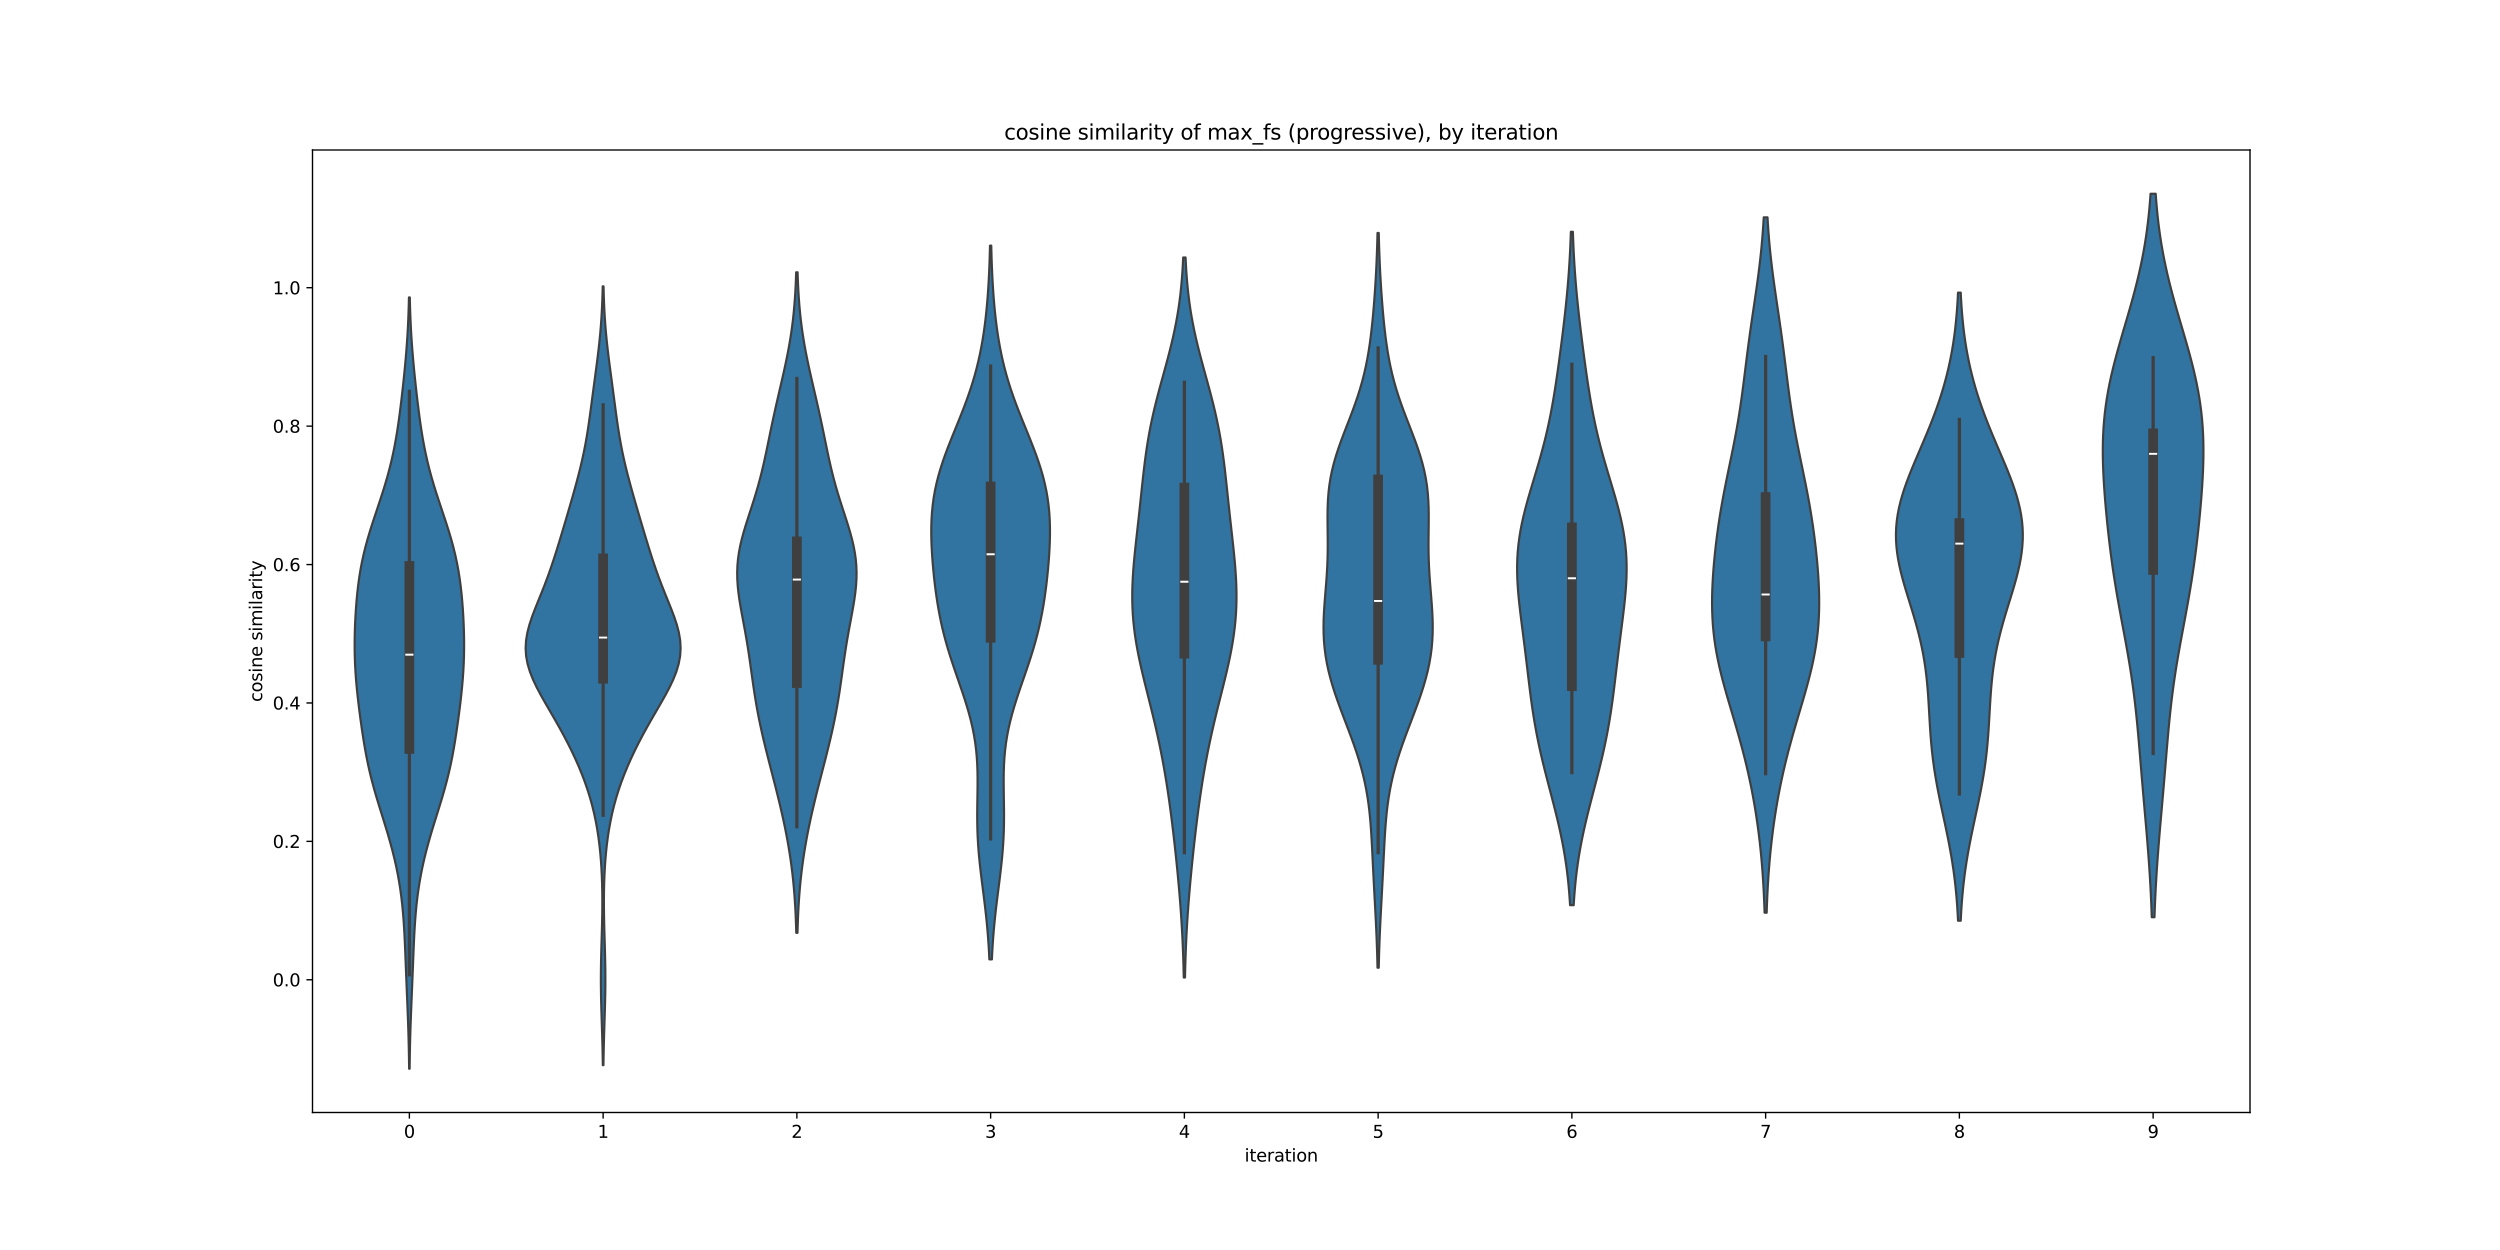 <?xml version="1.0" encoding="utf-8" standalone="no"?>
<!DOCTYPE svg PUBLIC "-//W3C//DTD SVG 1.1//EN"
  "http://www.w3.org/Graphics/SVG/1.1/DTD/svg11.dtd">
<svg xmlns:xlink="http://www.w3.org/1999/xlink" width="1440pt" height="720pt" viewBox="0 0 1440 720" xmlns="http://www.w3.org/2000/svg" version="1.1">
 <defs>
  <style type="text/css">*{stroke-linejoin: round; stroke-linecap: butt}</style>
 </defs>
 <g id="figure_1">
  <g id="patch_1">
   <path d="M 0 720 
L 1440 720 
L 1440 0 
L 0 0 
z
" style="fill: #ffffff"/>
  </g>
  <g id="axes_1">
   <g id="patch_2">
    <path d="M 180 640.8 
L 1296 640.8 
L 1296 86.4 
L 180 86.4 
z
" style="fill: #ffffff"/>
   </g>
   <g id="PolyCollection_1">
    <defs>
     <path id="m806af52bbb" d="M 235.945 -104.4 
L 235.655 -104.4 
L 235.597 -108.888 
L 235.522 -113.376 
L 235.429 -117.863 
L 235.317 -122.351 
L 235.185 -126.839 
L 235.035 -131.327 
L 234.869 -135.814 
L 234.692 -140.302 
L 234.507 -144.79 
L 234.319 -149.278 
L 234.133 -153.766 
L 233.951 -158.253 
L 233.773 -162.741 
L 233.597 -167.229 
L 233.419 -171.717 
L 233.23 -176.204 
L 233.019 -180.692 
L 232.774 -185.18 
L 232.482 -189.668 
L 232.128 -194.155 
L 231.702 -198.643 
L 231.191 -203.131 
L 230.587 -207.619 
L 229.884 -212.107 
L 229.077 -216.594 
L 228.164 -221.082 
L 227.147 -225.57 
L 226.03 -230.058 
L 224.823 -234.545 
L 223.537 -239.033 
L 222.189 -243.521 
L 220.802 -248.009 
L 219.401 -252.497 
L 218.011 -256.984 
L 216.66 -261.472 
L 215.372 -265.96 
L 214.167 -270.448 
L 213.055 -274.935 
L 212.043 -279.423 
L 211.126 -283.911 
L 210.294 -288.399 
L 209.534 -292.887 
L 208.832 -297.374 
L 208.174 -301.862 
L 207.551 -306.35 
L 206.962 -310.838 
L 206.408 -315.325 
L 205.898 -319.813 
L 205.441 -324.301 
L 205.049 -328.789 
L 204.732 -333.276 
L 204.495 -337.764 
L 204.342 -342.252 
L 204.272 -346.74 
L 204.281 -351.228 
L 204.362 -355.715 
L 204.512 -360.203 
L 204.727 -364.691 
L 205.005 -369.179 
L 205.351 -373.666 
L 205.772 -378.154 
L 206.279 -382.642 
L 206.885 -387.13 
L 207.604 -391.618 
L 208.447 -396.105 
L 209.421 -400.593 
L 210.526 -405.081 
L 211.754 -409.569 
L 213.09 -414.056 
L 214.511 -418.544 
L 215.988 -423.032 
L 217.488 -427.52 
L 218.98 -432.007 
L 220.435 -436.495 
L 221.825 -440.983 
L 223.132 -445.471 
L 224.342 -449.959 
L 225.449 -454.446 
L 226.452 -458.934 
L 227.355 -463.422 
L 228.168 -467.91 
L 228.901 -472.397 
L 229.568 -476.885 
L 230.18 -481.373 
L 230.752 -485.861 
L 231.29 -490.349 
L 231.804 -494.836 
L 232.294 -499.324 
L 232.763 -503.812 
L 233.208 -508.3 
L 233.623 -512.787 
L 234.005 -517.275 
L 234.349 -521.763 
L 234.651 -526.251 
L 234.91 -530.739 
L 235.126 -535.226 
L 235.302 -539.714 
L 235.44 -544.202 
L 235.547 -548.69 
L 236.053 -548.69 
L 236.053 -548.69 
L 236.16 -544.202 
L 236.298 -539.714 
L 236.474 -535.226 
L 236.69 -530.739 
L 236.949 -526.251 
L 237.251 -521.763 
L 237.595 -517.275 
L 237.977 -512.787 
L 238.392 -508.3 
L 238.837 -503.812 
L 239.306 -499.324 
L 239.796 -494.836 
L 240.31 -490.349 
L 240.848 -485.861 
L 241.42 -481.373 
L 242.032 -476.885 
L 242.699 -472.397 
L 243.432 -467.91 
L 244.245 -463.422 
L 245.148 -458.934 
L 246.151 -454.446 
L 247.258 -449.959 
L 248.468 -445.471 
L 249.775 -440.983 
L 251.165 -436.495 
L 252.62 -432.007 
L 254.112 -427.52 
L 255.612 -423.032 
L 257.089 -418.544 
L 258.51 -414.056 
L 259.846 -409.569 
L 261.074 -405.081 
L 262.179 -400.593 
L 263.153 -396.105 
L 263.996 -391.618 
L 264.715 -387.13 
L 265.321 -382.642 
L 265.828 -378.154 
L 266.249 -373.666 
L 266.595 -369.179 
L 266.873 -364.691 
L 267.088 -360.203 
L 267.238 -355.715 
L 267.319 -351.228 
L 267.328 -346.74 
L 267.258 -342.252 
L 267.105 -337.764 
L 266.868 -333.276 
L 266.551 -328.789 
L 266.159 -324.301 
L 265.702 -319.813 
L 265.192 -315.325 
L 264.638 -310.838 
L 264.049 -306.35 
L 263.426 -301.862 
L 262.768 -297.374 
L 262.066 -292.887 
L 261.306 -288.399 
L 260.474 -283.911 
L 259.557 -279.423 
L 258.545 -274.935 
L 257.433 -270.448 
L 256.228 -265.96 
L 254.94 -261.472 
L 253.589 -256.984 
L 252.199 -252.497 
L 250.798 -248.009 
L 249.411 -243.521 
L 248.063 -239.033 
L 246.777 -234.545 
L 245.57 -230.058 
L 244.453 -225.57 
L 243.436 -221.082 
L 242.523 -216.594 
L 241.716 -212.107 
L 241.013 -207.619 
L 240.409 -203.131 
L 239.898 -198.643 
L 239.472 -194.155 
L 239.118 -189.668 
L 238.826 -185.18 
L 238.581 -180.692 
L 238.37 -176.204 
L 238.181 -171.717 
L 238.003 -167.229 
L 237.827 -162.741 
L 237.649 -158.253 
L 237.467 -153.766 
L 237.281 -149.278 
L 237.093 -144.79 
L 236.908 -140.302 
L 236.731 -135.814 
L 236.565 -131.327 
L 236.415 -126.839 
L 236.283 -122.351 
L 236.171 -117.863 
L 236.078 -113.376 
L 236.003 -108.888 
L 235.945 -104.4 
z
" style="stroke: #3f3f3f; stroke-width: 1.25"/>
    </defs>
    <g clip-path="url(#pc889aa9538)">
     <use xlink:href="#m806af52bbb" x="0" y="720" style="fill: #3274a1; stroke: #3f3f3f; stroke-width: 1.25"/>
    </g>
   </g>
   <g id="PolyCollection_2">
    <defs>
     <path id="mc63785dba8" d="M 347.576 -106.462 
L 347.224 -106.462 
L 347.151 -110.994 
L 347.058 -115.525 
L 346.946 -120.056 
L 346.818 -124.588 
L 346.677 -129.119 
L 346.533 -133.65 
L 346.395 -138.182 
L 346.273 -142.713 
L 346.178 -147.244 
L 346.119 -151.776 
L 346.102 -156.307 
L 346.127 -160.839 
L 346.192 -165.37 
L 346.291 -169.901 
L 346.411 -174.433 
L 346.543 -178.964 
L 346.672 -183.495 
L 346.786 -188.027 
L 346.876 -192.558 
L 346.93 -197.089 
L 346.942 -201.621 
L 346.905 -206.152 
L 346.811 -210.684 
L 346.656 -215.215 
L 346.432 -219.746 
L 346.131 -224.278 
L 345.746 -228.809 
L 345.268 -233.34 
L 344.686 -237.872 
L 343.989 -242.403 
L 343.166 -246.935 
L 342.207 -251.466 
L 341.103 -255.997 
L 339.847 -260.529 
L 338.434 -265.06 
L 336.866 -269.591 
L 335.145 -274.123 
L 333.277 -278.654 
L 331.269 -283.185 
L 329.128 -287.717 
L 326.862 -292.248 
L 324.479 -296.78 
L 321.992 -301.311 
L 319.42 -305.842 
L 316.795 -310.374 
L 314.169 -314.905 
L 311.609 -319.436 
L 309.202 -323.968 
L 307.047 -328.499 
L 305.246 -333.03 
L 303.89 -337.562 
L 303.049 -342.093 
L 302.76 -346.625 
L 303.017 -351.156 
L 303.777 -355.687 
L 304.959 -360.219 
L 306.462 -364.75 
L 308.175 -369.281 
L 309.994 -373.813 
L 311.831 -378.344 
L 313.624 -382.876 
L 315.339 -387.407 
L 316.963 -391.938 
L 318.503 -396.47 
L 319.973 -401.001 
L 321.392 -405.532 
L 322.777 -410.064 
L 324.139 -414.595 
L 325.487 -419.126 
L 326.823 -423.658 
L 328.147 -428.189 
L 329.454 -432.721 
L 330.738 -437.252 
L 331.987 -441.783 
L 333.188 -446.315 
L 334.326 -450.846 
L 335.387 -455.377 
L 336.361 -459.909 
L 337.244 -464.44 
L 338.041 -468.972 
L 338.763 -473.503 
L 339.426 -478.034 
L 340.049 -482.566 
L 340.651 -487.097 
L 341.248 -491.628 
L 341.848 -496.16 
L 342.454 -500.691 
L 343.061 -505.222 
L 343.66 -509.754 
L 344.239 -514.285 
L 344.784 -518.817 
L 345.283 -523.348 
L 345.726 -527.879 
L 346.109 -532.411 
L 346.429 -536.942 
L 346.688 -541.473 
L 346.892 -546.005 
L 347.048 -550.536 
L 347.162 -555.067 
L 347.638 -555.067 
L 347.638 -555.067 
L 347.752 -550.536 
L 347.908 -546.005 
L 348.112 -541.473 
L 348.371 -536.942 
L 348.691 -532.411 
L 349.074 -527.879 
L 349.517 -523.348 
L 350.016 -518.817 
L 350.561 -514.285 
L 351.14 -509.754 
L 351.739 -505.222 
L 352.346 -500.691 
L 352.952 -496.16 
L 353.552 -491.628 
L 354.149 -487.097 
L 354.751 -482.566 
L 355.374 -478.034 
L 356.037 -473.503 
L 356.759 -468.972 
L 357.556 -464.44 
L 358.439 -459.909 
L 359.413 -455.377 
L 360.474 -450.846 
L 361.612 -446.315 
L 362.813 -441.783 
L 364.062 -437.252 
L 365.346 -432.721 
L 366.653 -428.189 
L 367.977 -423.658 
L 369.313 -419.126 
L 370.661 -414.595 
L 372.023 -410.064 
L 373.408 -405.532 
L 374.827 -401.001 
L 376.297 -396.47 
L 377.837 -391.938 
L 379.461 -387.407 
L 381.176 -382.876 
L 382.969 -378.344 
L 384.806 -373.813 
L 386.625 -369.281 
L 388.338 -364.75 
L 389.841 -360.219 
L 391.023 -355.687 
L 391.783 -351.156 
L 392.04 -346.625 
L 391.751 -342.093 
L 390.91 -337.562 
L 389.554 -333.03 
L 387.753 -328.499 
L 385.598 -323.968 
L 383.191 -319.436 
L 380.631 -314.905 
L 378.005 -310.374 
L 375.38 -305.842 
L 372.808 -301.311 
L 370.321 -296.78 
L 367.938 -292.248 
L 365.672 -287.717 
L 363.531 -283.185 
L 361.523 -278.654 
L 359.655 -274.123 
L 357.934 -269.591 
L 356.366 -265.06 
L 354.953 -260.529 
L 353.697 -255.997 
L 352.593 -251.466 
L 351.634 -246.935 
L 350.811 -242.403 
L 350.114 -237.872 
L 349.532 -233.34 
L 349.054 -228.809 
L 348.669 -224.278 
L 348.368 -219.746 
L 348.144 -215.215 
L 347.989 -210.684 
L 347.895 -206.152 
L 347.858 -201.621 
L 347.87 -197.089 
L 347.924 -192.558 
L 348.014 -188.027 
L 348.128 -183.495 
L 348.257 -178.964 
L 348.389 -174.433 
L 348.509 -169.901 
L 348.608 -165.37 
L 348.673 -160.839 
L 348.698 -156.307 
L 348.681 -151.776 
L 348.622 -147.244 
L 348.527 -142.713 
L 348.405 -138.182 
L 348.267 -133.65 
L 348.123 -129.119 
L 347.982 -124.588 
L 347.854 -120.056 
L 347.742 -115.525 
L 347.649 -110.994 
L 347.576 -106.462 
z
" style="stroke: #3f3f3f; stroke-width: 1.25"/>
    </defs>
    <g clip-path="url(#pc889aa9538)">
     <use xlink:href="#mc63785dba8" x="0" y="720" style="fill: #3274a1; stroke: #3f3f3f; stroke-width: 1.25"/>
    </g>
   </g>
   <g id="PolyCollection_3">
    <defs>
     <path id="m01892047bb" d="M 459.357 -182.695 
L 458.643 -182.695 
L 458.532 -186.538 
L 458.394 -190.381 
L 458.226 -194.224 
L 458.023 -198.067 
L 457.782 -201.91 
L 457.498 -205.753 
L 457.17 -209.595 
L 456.793 -213.438 
L 456.367 -217.281 
L 455.89 -221.124 
L 455.361 -224.967 
L 454.78 -228.81 
L 454.148 -232.653 
L 453.467 -236.496 
L 452.738 -240.339 
L 451.964 -244.182 
L 451.147 -248.025 
L 450.291 -251.868 
L 449.4 -255.711 
L 448.478 -259.554 
L 447.529 -263.396 
L 446.561 -267.239 
L 445.577 -271.082 
L 444.585 -274.925 
L 443.592 -278.768 
L 442.605 -282.611 
L 441.632 -286.454 
L 440.68 -290.297 
L 439.757 -294.14 
L 438.87 -297.983 
L 438.024 -301.826 
L 437.224 -305.669 
L 436.473 -309.512 
L 435.772 -313.355 
L 435.118 -317.197 
L 434.508 -321.04 
L 433.932 -324.883 
L 433.383 -328.726 
L 432.849 -332.569 
L 432.315 -336.412 
L 431.77 -340.255 
L 431.202 -344.098 
L 430.602 -347.941 
L 429.966 -351.784 
L 429.292 -355.627 
L 428.59 -359.47 
L 427.872 -363.313 
L 427.158 -367.156 
L 426.475 -370.998 
L 425.853 -374.841 
L 425.325 -378.684 
L 424.923 -382.527 
L 424.678 -386.37 
L 424.613 -390.213 
L 424.745 -394.056 
L 425.082 -397.899 
L 425.622 -401.742 
L 426.35 -405.585 
L 427.247 -409.428 
L 428.284 -413.271 
L 429.427 -417.114 
L 430.639 -420.957 
L 431.887 -424.799 
L 433.136 -428.642 
L 434.36 -432.485 
L 435.537 -436.328 
L 436.652 -440.171 
L 437.7 -444.014 
L 438.68 -447.857 
L 439.598 -451.7 
L 440.464 -455.543 
L 441.29 -459.386 
L 442.09 -463.229 
L 442.879 -467.072 
L 443.669 -470.915 
L 444.47 -474.758 
L 445.288 -478.6 
L 446.127 -482.443 
L 446.987 -486.286 
L 447.864 -490.129 
L 448.754 -493.972 
L 449.646 -497.815 
L 450.534 -501.658 
L 451.405 -505.501 
L 452.25 -509.344 
L 453.059 -513.187 
L 453.823 -517.03 
L 454.536 -520.873 
L 455.191 -524.716 
L 455.786 -528.558 
L 456.318 -532.401 
L 456.788 -536.244 
L 457.196 -540.087 
L 457.547 -543.93 
L 457.844 -547.773 
L 458.091 -551.616 
L 458.294 -555.459 
L 458.459 -559.302 
L 458.591 -563.145 
L 459.409 -563.145 
L 459.409 -563.145 
L 459.541 -559.302 
L 459.706 -555.459 
L 459.909 -551.616 
L 460.156 -547.773 
L 460.453 -543.93 
L 460.804 -540.087 
L 461.212 -536.244 
L 461.682 -532.401 
L 462.214 -528.558 
L 462.809 -524.716 
L 463.464 -520.873 
L 464.177 -517.03 
L 464.941 -513.187 
L 465.75 -509.344 
L 466.595 -505.501 
L 467.466 -501.658 
L 468.354 -497.815 
L 469.246 -493.972 
L 470.136 -490.129 
L 471.013 -486.286 
L 471.873 -482.443 
L 472.712 -478.6 
L 473.53 -474.758 
L 474.331 -470.915 
L 475.121 -467.072 
L 475.91 -463.229 
L 476.71 -459.386 
L 477.536 -455.543 
L 478.402 -451.7 
L 479.32 -447.857 
L 480.3 -444.014 
L 481.348 -440.171 
L 482.463 -436.328 
L 483.64 -432.485 
L 484.864 -428.642 
L 486.113 -424.799 
L 487.361 -420.957 
L 488.573 -417.114 
L 489.716 -413.271 
L 490.753 -409.428 
L 491.65 -405.585 
L 492.378 -401.742 
L 492.918 -397.899 
L 493.255 -394.056 
L 493.387 -390.213 
L 493.322 -386.37 
L 493.077 -382.527 
L 492.675 -378.684 
L 492.147 -374.841 
L 491.525 -370.998 
L 490.842 -367.156 
L 490.128 -363.313 
L 489.41 -359.47 
L 488.708 -355.627 
L 488.034 -351.784 
L 487.398 -347.941 
L 486.798 -344.098 
L 486.23 -340.255 
L 485.685 -336.412 
L 485.151 -332.569 
L 484.617 -328.726 
L 484.068 -324.883 
L 483.492 -321.04 
L 482.882 -317.197 
L 482.228 -313.355 
L 481.527 -309.512 
L 480.776 -305.669 
L 479.976 -301.826 
L 479.13 -297.983 
L 478.243 -294.14 
L 477.32 -290.297 
L 476.368 -286.454 
L 475.395 -282.611 
L 474.408 -278.768 
L 473.415 -274.925 
L 472.423 -271.082 
L 471.439 -267.239 
L 470.471 -263.396 
L 469.522 -259.554 
L 468.6 -255.711 
L 467.709 -251.868 
L 466.853 -248.025 
L 466.036 -244.182 
L 465.262 -240.339 
L 464.533 -236.496 
L 463.852 -232.653 
L 463.22 -228.81 
L 462.639 -224.967 
L 462.11 -221.124 
L 461.633 -217.281 
L 461.207 -213.438 
L 460.83 -209.595 
L 460.502 -205.753 
L 460.218 -201.91 
L 459.977 -198.067 
L 459.774 -194.224 
L 459.606 -190.381 
L 459.468 -186.538 
L 459.357 -182.695 
z
" style="stroke: #3f3f3f; stroke-width: 1.25"/>
    </defs>
    <g clip-path="url(#pc889aa9538)">
     <use xlink:href="#m01892047bb" x="0" y="720" style="fill: #3274a1; stroke: #3f3f3f; stroke-width: 1.25"/>
    </g>
   </g>
   <g id="PolyCollection_4">
    <defs>
     <path id="mcdf868a569" d="M 571.331 -167.388 
L 569.869 -167.388 
L 569.664 -171.541 
L 569.418 -175.693 
L 569.128 -179.846 
L 568.793 -183.999 
L 568.412 -188.152 
L 567.988 -192.304 
L 567.526 -196.457 
L 567.031 -200.61 
L 566.514 -204.763 
L 565.986 -208.915 
L 565.461 -213.068 
L 564.952 -217.221 
L 564.476 -221.374 
L 564.045 -225.527 
L 563.673 -229.679 
L 563.368 -233.832 
L 563.137 -237.985 
L 562.98 -242.138 
L 562.895 -246.29 
L 562.872 -250.443 
L 562.898 -254.596 
L 562.954 -258.749 
L 563.02 -262.901 
L 563.071 -267.054 
L 563.083 -271.207 
L 563.03 -275.36 
L 562.888 -279.512 
L 562.638 -283.665 
L 562.262 -287.818 
L 561.748 -291.971 
L 561.088 -296.123 
L 560.283 -300.276 
L 559.336 -304.429 
L 558.257 -308.582 
L 557.063 -312.734 
L 555.771 -316.887 
L 554.406 -321.04 
L 552.993 -325.193 
L 551.557 -329.346 
L 550.125 -333.498 
L 548.721 -337.651 
L 547.366 -341.804 
L 546.08 -345.957 
L 544.876 -350.109 
L 543.763 -354.262 
L 542.745 -358.415 
L 541.825 -362.568 
L 540.997 -366.72 
L 540.255 -370.873 
L 539.593 -375.026 
L 539.002 -379.179 
L 538.473 -383.331 
L 538.001 -387.484 
L 537.583 -391.637 
L 537.218 -395.79 
L 536.91 -399.942 
L 536.665 -404.095 
L 536.494 -408.248 
L 536.409 -412.401 
L 536.424 -416.553 
L 536.555 -420.706 
L 536.817 -424.859 
L 537.223 -429.012 
L 537.783 -433.165 
L 538.504 -437.317 
L 539.389 -441.47 
L 540.434 -445.623 
L 541.632 -449.776 
L 542.968 -453.928 
L 544.425 -458.081 
L 545.981 -462.234 
L 547.609 -466.387 
L 549.284 -470.539 
L 550.976 -474.692 
L 552.659 -478.845 
L 554.309 -482.998 
L 555.902 -487.15 
L 557.422 -491.303 
L 558.853 -495.456 
L 560.186 -499.609 
L 561.414 -503.761 
L 562.537 -507.914 
L 563.554 -512.067 
L 564.47 -516.22 
L 565.29 -520.372 
L 566.021 -524.525 
L 566.669 -528.678 
L 567.242 -532.831 
L 567.747 -536.984 
L 568.191 -541.136 
L 568.578 -545.289 
L 568.916 -549.442 
L 569.208 -553.595 
L 569.459 -557.747 
L 569.673 -561.9 
L 569.855 -566.053 
L 570.007 -570.206 
L 570.133 -574.358 
L 570.236 -578.511 
L 570.964 -578.511 
L 570.964 -578.511 
L 571.067 -574.358 
L 571.193 -570.206 
L 571.345 -566.053 
L 571.527 -561.9 
L 571.741 -557.747 
L 571.992 -553.595 
L 572.284 -549.442 
L 572.622 -545.289 
L 573.009 -541.136 
L 573.453 -536.984 
L 573.958 -532.831 
L 574.531 -528.678 
L 575.179 -524.525 
L 575.91 -520.372 
L 576.73 -516.22 
L 577.646 -512.067 
L 578.663 -507.914 
L 579.786 -503.761 
L 581.014 -499.609 
L 582.347 -495.456 
L 583.778 -491.303 
L 585.298 -487.15 
L 586.891 -482.998 
L 588.541 -478.845 
L 590.224 -474.692 
L 591.916 -470.539 
L 593.591 -466.387 
L 595.219 -462.234 
L 596.775 -458.081 
L 598.232 -453.928 
L 599.568 -449.776 
L 600.766 -445.623 
L 601.811 -441.47 
L 602.696 -437.317 
L 603.417 -433.165 
L 603.977 -429.012 
L 604.383 -424.859 
L 604.645 -420.706 
L 604.776 -416.553 
L 604.791 -412.401 
L 604.706 -408.248 
L 604.535 -404.095 
L 604.29 -399.942 
L 603.982 -395.79 
L 603.617 -391.637 
L 603.199 -387.484 
L 602.727 -383.331 
L 602.198 -379.179 
L 601.607 -375.026 
L 600.945 -370.873 
L 600.203 -366.72 
L 599.375 -362.568 
L 598.455 -358.415 
L 597.437 -354.262 
L 596.324 -350.109 
L 595.12 -345.957 
L 593.834 -341.804 
L 592.479 -337.651 
L 591.075 -333.498 
L 589.643 -329.346 
L 588.207 -325.193 
L 586.794 -321.04 
L 585.429 -316.887 
L 584.137 -312.734 
L 582.943 -308.582 
L 581.864 -304.429 
L 580.917 -300.276 
L 580.112 -296.123 
L 579.452 -291.971 
L 578.938 -287.818 
L 578.562 -283.665 
L 578.312 -279.512 
L 578.17 -275.36 
L 578.117 -271.207 
L 578.129 -267.054 
L 578.18 -262.901 
L 578.246 -258.749 
L 578.302 -254.596 
L 578.328 -250.443 
L 578.305 -246.29 
L 578.22 -242.138 
L 578.063 -237.985 
L 577.832 -233.832 
L 577.527 -229.679 
L 577.155 -225.527 
L 576.724 -221.374 
L 576.248 -217.221 
L 575.739 -213.068 
L 575.214 -208.915 
L 574.686 -204.763 
L 574.169 -200.61 
L 573.674 -196.457 
L 573.212 -192.304 
L 572.788 -188.152 
L 572.407 -183.999 
L 572.072 -179.846 
L 571.782 -175.693 
L 571.536 -171.541 
L 571.331 -167.388 
z
" style="stroke: #3f3f3f; stroke-width: 1.25"/>
    </defs>
    <g clip-path="url(#pc889aa9538)">
     <use xlink:href="#mcdf868a569" x="0" y="720" style="fill: #3274a1; stroke: #3f3f3f; stroke-width: 1.25"/>
    </g>
   </g>
   <g id="PolyCollection_5">
    <defs>
     <path id="m943a3bf04d" d="M 682.557 -156.938 
L 681.843 -156.938 
L 681.747 -161.127 
L 681.633 -165.317 
L 681.497 -169.506 
L 681.339 -173.695 
L 681.157 -177.885 
L 680.95 -182.074 
L 680.718 -186.264 
L 680.461 -190.453 
L 680.179 -194.642 
L 679.873 -198.832 
L 679.544 -203.021 
L 679.193 -207.211 
L 678.823 -211.4 
L 678.435 -215.59 
L 678.029 -219.779 
L 677.607 -223.968 
L 677.169 -228.158 
L 676.716 -232.347 
L 676.247 -236.537 
L 675.761 -240.726 
L 675.257 -244.916 
L 674.734 -249.105 
L 674.188 -253.294 
L 673.619 -257.484 
L 673.022 -261.673 
L 672.397 -265.863 
L 671.739 -270.052 
L 671.046 -274.242 
L 670.316 -278.431 
L 669.546 -282.62 
L 668.736 -286.81 
L 667.884 -290.999 
L 666.991 -295.189 
L 666.058 -299.378 
L 665.088 -303.567 
L 664.086 -307.757 
L 663.059 -311.946 
L 662.014 -316.136 
L 660.962 -320.325 
L 659.913 -324.515 
L 658.88 -328.704 
L 657.877 -332.893 
L 656.919 -337.083 
L 656.018 -341.272 
L 655.189 -345.462 
L 654.443 -349.651 
L 653.792 -353.841 
L 653.245 -358.03 
L 652.807 -362.219 
L 652.483 -366.409 
L 652.273 -370.598 
L 652.175 -374.788 
L 652.184 -378.977 
L 652.292 -383.166 
L 652.49 -387.356 
L 652.765 -391.545 
L 653.104 -395.735 
L 653.494 -399.924 
L 653.922 -404.114 
L 654.374 -408.303 
L 654.839 -412.492 
L 655.308 -416.682 
L 655.774 -420.871 
L 656.233 -425.061 
L 656.684 -429.25 
L 657.127 -433.44 
L 657.569 -437.629 
L 658.015 -441.818 
L 658.474 -446.008 
L 658.956 -450.197 
L 659.472 -454.387 
L 660.032 -458.576 
L 660.646 -462.765 
L 661.322 -466.955 
L 662.066 -471.144 
L 662.88 -475.334 
L 663.766 -479.523 
L 664.721 -483.713 
L 665.738 -487.902 
L 666.808 -492.091 
L 667.92 -496.281 
L 669.06 -500.47 
L 670.213 -504.66 
L 671.362 -508.849 
L 672.492 -513.039 
L 673.588 -517.228 
L 674.635 -521.417 
L 675.622 -525.607 
L 676.54 -529.796 
L 677.381 -533.986 
L 678.141 -538.175 
L 678.819 -542.364 
L 679.415 -546.554 
L 679.932 -550.743 
L 680.373 -554.933 
L 680.746 -559.122 
L 681.056 -563.312 
L 681.31 -567.501 
L 681.516 -571.69 
L 682.884 -571.69 
L 682.884 -571.69 
L 683.09 -567.501 
L 683.344 -563.312 
L 683.654 -559.122 
L 684.027 -554.933 
L 684.468 -550.743 
L 684.985 -546.554 
L 685.581 -542.364 
L 686.259 -538.175 
L 687.019 -533.986 
L 687.86 -529.796 
L 688.778 -525.607 
L 689.765 -521.417 
L 690.812 -517.228 
L 691.908 -513.039 
L 693.038 -508.849 
L 694.187 -504.66 
L 695.34 -500.47 
L 696.48 -496.281 
L 697.592 -492.091 
L 698.662 -487.902 
L 699.679 -483.713 
L 700.634 -479.523 
L 701.52 -475.334 
L 702.334 -471.144 
L 703.078 -466.955 
L 703.754 -462.765 
L 704.368 -458.576 
L 704.928 -454.387 
L 705.444 -450.197 
L 705.926 -446.008 
L 706.385 -441.818 
L 706.831 -437.629 
L 707.273 -433.44 
L 707.716 -429.25 
L 708.167 -425.061 
L 708.626 -420.871 
L 709.092 -416.682 
L 709.561 -412.492 
L 710.026 -408.303 
L 710.478 -404.114 
L 710.906 -399.924 
L 711.296 -395.735 
L 711.635 -391.545 
L 711.91 -387.356 
L 712.108 -383.166 
L 712.216 -378.977 
L 712.225 -374.788 
L 712.127 -370.598 
L 711.917 -366.409 
L 711.593 -362.219 
L 711.155 -358.03 
L 710.608 -353.841 
L 709.957 -349.651 
L 709.211 -345.462 
L 708.382 -341.272 
L 707.481 -337.083 
L 706.523 -332.893 
L 705.52 -328.704 
L 704.487 -324.515 
L 703.438 -320.325 
L 702.386 -316.136 
L 701.341 -311.946 
L 700.314 -307.757 
L 699.312 -303.567 
L 698.342 -299.378 
L 697.409 -295.189 
L 696.516 -290.999 
L 695.664 -286.81 
L 694.854 -282.62 
L 694.084 -278.431 
L 693.354 -274.242 
L 692.661 -270.052 
L 692.003 -265.863 
L 691.378 -261.673 
L 690.781 -257.484 
L 690.212 -253.294 
L 689.666 -249.105 
L 689.143 -244.916 
L 688.639 -240.726 
L 688.153 -236.537 
L 687.684 -232.347 
L 687.231 -228.158 
L 686.793 -223.968 
L 686.371 -219.779 
L 685.965 -215.59 
L 685.577 -211.4 
L 685.207 -207.211 
L 684.856 -203.021 
L 684.527 -198.832 
L 684.221 -194.642 
L 683.939 -190.453 
L 683.682 -186.264 
L 683.45 -182.074 
L 683.243 -177.885 
L 683.061 -173.695 
L 682.903 -169.506 
L 682.767 -165.317 
L 682.653 -161.127 
L 682.557 -156.938 
z
" style="stroke: #3f3f3f; stroke-width: 1.25"/>
    </defs>
    <g clip-path="url(#pc889aa9538)">
     <use xlink:href="#m943a3bf04d" x="0" y="720" style="fill: #3274a1; stroke: #3f3f3f; stroke-width: 1.25"/>
    </g>
   </g>
   <g id="PolyCollection_6">
    <defs>
     <path id="m0cf01a8783" d="M 794.157 -162.605 
L 793.443 -162.605 
L 793.342 -166.88 
L 793.221 -171.155 
L 793.079 -175.43 
L 792.917 -179.705 
L 792.736 -183.98 
L 792.538 -188.255 
L 792.325 -192.53 
L 792.101 -196.805 
L 791.872 -201.08 
L 791.64 -205.355 
L 791.411 -209.63 
L 791.188 -213.905 
L 790.971 -218.18 
L 790.76 -222.455 
L 790.552 -226.73 
L 790.34 -231.005 
L 790.114 -235.28 
L 789.863 -239.555 
L 789.571 -243.83 
L 789.223 -248.105 
L 788.802 -252.38 
L 788.29 -256.655 
L 787.674 -260.93 
L 786.94 -265.205 
L 786.08 -269.48 
L 785.089 -273.755 
L 783.967 -278.03 
L 782.721 -282.305 
L 781.359 -286.58 
L 779.899 -290.855 
L 778.359 -295.13 
L 776.762 -299.405 
L 775.135 -303.68 
L 773.505 -307.955 
L 771.901 -312.23 
L 770.35 -316.505 
L 768.882 -320.78 
L 767.52 -325.055 
L 766.289 -329.33 
L 765.207 -333.605 
L 764.29 -337.88 
L 763.548 -342.155 
L 762.987 -346.43 
L 762.605 -350.705 
L 762.395 -354.98 
L 762.343 -359.255 
L 762.428 -363.53 
L 762.626 -367.805 
L 762.907 -372.08 
L 763.24 -376.355 
L 763.591 -380.63 
L 763.931 -384.905 
L 764.233 -389.18 
L 764.476 -393.455 
L 764.649 -397.73 
L 764.748 -402.005 
L 764.779 -406.28 
L 764.757 -410.555 
L 764.707 -414.831 
L 764.66 -419.106 
L 764.65 -423.381 
L 764.715 -427.656 
L 764.891 -431.931 
L 765.211 -436.206 
L 765.702 -440.481 
L 766.38 -444.756 
L 767.254 -449.031 
L 768.32 -453.306 
L 769.564 -457.581 
L 770.963 -461.856 
L 772.484 -466.131 
L 774.091 -470.406 
L 775.744 -474.681 
L 777.401 -478.956 
L 779.024 -483.231 
L 780.581 -487.506 
L 782.044 -491.781 
L 783.394 -496.056 
L 784.62 -500.331 
L 785.718 -504.606 
L 786.689 -508.881 
L 787.543 -513.156 
L 788.291 -517.431 
L 788.945 -521.706 
L 789.521 -525.981 
L 790.03 -530.256 
L 790.485 -534.531 
L 790.894 -538.806 
L 791.266 -543.081 
L 791.605 -547.356 
L 791.915 -551.631 
L 792.196 -555.906 
L 792.45 -560.181 
L 792.678 -564.456 
L 792.879 -568.731 
L 793.054 -573.006 
L 793.205 -577.281 
L 793.332 -581.556 
L 793.437 -585.831 
L 794.163 -585.831 
L 794.163 -585.831 
L 794.268 -581.556 
L 794.395 -577.281 
L 794.546 -573.006 
L 794.721 -568.731 
L 794.922 -564.456 
L 795.15 -560.181 
L 795.404 -555.906 
L 795.685 -551.631 
L 795.995 -547.356 
L 796.334 -543.081 
L 796.706 -538.806 
L 797.115 -534.531 
L 797.57 -530.256 
L 798.079 -525.981 
L 798.655 -521.706 
L 799.309 -517.431 
L 800.057 -513.156 
L 800.911 -508.881 
L 801.882 -504.606 
L 802.98 -500.331 
L 804.206 -496.056 
L 805.556 -491.781 
L 807.019 -487.506 
L 808.576 -483.231 
L 810.199 -478.956 
L 811.856 -474.681 
L 813.509 -470.406 
L 815.116 -466.131 
L 816.637 -461.856 
L 818.036 -457.581 
L 819.28 -453.306 
L 820.346 -449.031 
L 821.22 -444.756 
L 821.898 -440.481 
L 822.389 -436.206 
L 822.709 -431.931 
L 822.885 -427.656 
L 822.95 -423.381 
L 822.94 -419.106 
L 822.893 -414.831 
L 822.843 -410.555 
L 822.821 -406.28 
L 822.852 -402.005 
L 822.951 -397.73 
L 823.124 -393.455 
L 823.367 -389.18 
L 823.669 -384.905 
L 824.009 -380.63 
L 824.36 -376.355 
L 824.693 -372.08 
L 824.974 -367.805 
L 825.172 -363.53 
L 825.257 -359.255 
L 825.205 -354.98 
L 824.995 -350.705 
L 824.613 -346.43 
L 824.052 -342.155 
L 823.31 -337.88 
L 822.393 -333.605 
L 821.311 -329.33 
L 820.08 -325.055 
L 818.718 -320.78 
L 817.25 -316.505 
L 815.699 -312.23 
L 814.095 -307.955 
L 812.465 -303.68 
L 810.838 -299.405 
L 809.241 -295.13 
L 807.701 -290.855 
L 806.241 -286.58 
L 804.879 -282.305 
L 803.633 -278.03 
L 802.511 -273.755 
L 801.52 -269.48 
L 800.66 -265.205 
L 799.926 -260.93 
L 799.31 -256.655 
L 798.798 -252.38 
L 798.377 -248.105 
L 798.029 -243.83 
L 797.737 -239.555 
L 797.486 -235.28 
L 797.26 -231.005 
L 797.048 -226.73 
L 796.84 -222.455 
L 796.629 -218.18 
L 796.412 -213.905 
L 796.189 -209.63 
L 795.96 -205.355 
L 795.728 -201.08 
L 795.499 -196.805 
L 795.275 -192.53 
L 795.062 -188.255 
L 794.864 -183.98 
L 794.683 -179.705 
L 794.521 -175.43 
L 794.379 -171.155 
L 794.258 -166.88 
L 794.157 -162.605 
z
" style="stroke: #3f3f3f; stroke-width: 1.25"/>
    </defs>
    <g clip-path="url(#pc889aa9538)">
     <use xlink:href="#m0cf01a8783" x="0" y="720" style="fill: #3274a1; stroke: #3f3f3f; stroke-width: 1.25"/>
    </g>
   </g>
   <g id="PolyCollection_7">
    <defs>
     <path id="m6bc3d5e336" d="M 906.44 -198.615 
L 904.36 -198.615 
L 904.107 -202.533 
L 903.808 -206.451 
L 903.458 -210.369 
L 903.053 -214.287 
L 902.589 -218.205 
L 902.063 -222.123 
L 901.474 -226.041 
L 900.821 -229.959 
L 900.105 -233.877 
L 899.328 -237.795 
L 898.494 -241.713 
L 897.607 -245.631 
L 896.676 -249.549 
L 895.706 -253.468 
L 894.709 -257.386 
L 893.692 -261.304 
L 892.666 -265.222 
L 891.641 -269.14 
L 890.628 -273.058 
L 889.636 -276.976 
L 888.673 -280.894 
L 887.746 -284.812 
L 886.863 -288.73 
L 886.027 -292.648 
L 885.241 -296.566 
L 884.506 -300.484 
L 883.822 -304.402 
L 883.185 -308.32 
L 882.592 -312.238 
L 882.037 -316.156 
L 881.515 -320.074 
L 881.018 -323.993 
L 880.538 -327.911 
L 880.068 -331.829 
L 879.602 -335.747 
L 879.133 -339.665 
L 878.658 -343.583 
L 878.174 -347.501 
L 877.681 -351.419 
L 877.182 -355.337 
L 876.68 -359.255 
L 876.183 -363.173 
L 875.702 -367.091 
L 875.247 -371.009 
L 874.832 -374.927 
L 874.472 -378.845 
L 874.181 -382.763 
L 873.974 -386.681 
L 873.865 -390.599 
L 873.865 -394.518 
L 873.985 -398.436 
L 874.231 -402.354 
L 874.607 -406.272 
L 875.113 -410.19 
L 875.744 -414.108 
L 876.494 -418.026 
L 877.353 -421.944 
L 878.307 -425.862 
L 879.342 -429.78 
L 880.439 -433.698 
L 881.581 -437.616 
L 882.75 -441.534 
L 883.929 -445.452 
L 885.101 -449.37 
L 886.253 -453.288 
L 887.371 -457.206 
L 888.446 -461.124 
L 889.47 -465.042 
L 890.44 -468.961 
L 891.352 -472.879 
L 892.208 -476.797 
L 893.009 -480.715 
L 893.759 -484.633 
L 894.463 -488.551 
L 895.126 -492.469 
L 895.754 -496.387 
L 896.354 -500.305 
L 896.929 -504.223 
L 897.485 -508.141 
L 898.025 -512.059 
L 898.551 -515.977 
L 899.065 -519.895 
L 899.568 -523.813 
L 900.059 -527.731 
L 900.536 -531.649 
L 900.998 -535.567 
L 901.443 -539.486 
L 901.868 -543.404 
L 902.271 -547.322 
L 902.649 -551.24 
L 903.001 -555.158 
L 903.325 -559.076 
L 903.621 -562.994 
L 903.888 -566.912 
L 904.126 -570.83 
L 904.337 -574.748 
L 904.521 -578.666 
L 904.68 -582.584 
L 904.816 -586.502 
L 905.984 -586.502 
L 905.984 -586.502 
L 906.12 -582.584 
L 906.279 -578.666 
L 906.463 -574.748 
L 906.674 -570.83 
L 906.912 -566.912 
L 907.179 -562.994 
L 907.475 -559.076 
L 907.799 -555.158 
L 908.151 -551.24 
L 908.529 -547.322 
L 908.932 -543.404 
L 909.357 -539.486 
L 909.802 -535.567 
L 910.264 -531.649 
L 910.741 -527.731 
L 911.232 -523.813 
L 911.735 -519.895 
L 912.249 -515.977 
L 912.775 -512.059 
L 913.315 -508.141 
L 913.871 -504.223 
L 914.446 -500.305 
L 915.046 -496.387 
L 915.674 -492.469 
L 916.337 -488.551 
L 917.041 -484.633 
L 917.791 -480.715 
L 918.592 -476.797 
L 919.448 -472.879 
L 920.36 -468.961 
L 921.33 -465.042 
L 922.354 -461.124 
L 923.429 -457.206 
L 924.547 -453.288 
L 925.699 -449.37 
L 926.871 -445.452 
L 928.05 -441.534 
L 929.219 -437.616 
L 930.361 -433.698 
L 931.458 -429.78 
L 932.493 -425.862 
L 933.447 -421.944 
L 934.306 -418.026 
L 935.056 -414.108 
L 935.687 -410.19 
L 936.193 -406.272 
L 936.569 -402.354 
L 936.815 -398.436 
L 936.935 -394.518 
L 936.935 -390.599 
L 936.826 -386.681 
L 936.619 -382.763 
L 936.328 -378.845 
L 935.968 -374.927 
L 935.553 -371.009 
L 935.098 -367.091 
L 934.617 -363.173 
L 934.12 -359.255 
L 933.618 -355.337 
L 933.119 -351.419 
L 932.626 -347.501 
L 932.142 -343.583 
L 931.667 -339.665 
L 931.198 -335.747 
L 930.732 -331.829 
L 930.262 -327.911 
L 929.782 -323.993 
L 929.285 -320.074 
L 928.763 -316.156 
L 928.208 -312.238 
L 927.615 -308.32 
L 926.978 -304.402 
L 926.294 -300.484 
L 925.559 -296.566 
L 924.773 -292.648 
L 923.937 -288.73 
L 923.054 -284.812 
L 922.127 -280.894 
L 921.164 -276.976 
L 920.172 -273.058 
L 919.159 -269.14 
L 918.134 -265.222 
L 917.108 -261.304 
L 916.091 -257.386 
L 915.094 -253.468 
L 914.124 -249.549 
L 913.193 -245.631 
L 912.306 -241.713 
L 911.472 -237.795 
L 910.695 -233.877 
L 909.979 -229.959 
L 909.326 -226.041 
L 908.737 -222.123 
L 908.211 -218.205 
L 907.747 -214.287 
L 907.342 -210.369 
L 906.992 -206.451 
L 906.693 -202.533 
L 906.44 -198.615 
z
" style="stroke: #3f3f3f; stroke-width: 1.25"/>
    </defs>
    <g clip-path="url(#pc889aa9538)">
     <use xlink:href="#m6bc3d5e336" x="0" y="720" style="fill: #3274a1; stroke: #3f3f3f; stroke-width: 1.25"/>
    </g>
   </g>
   <g id="PolyCollection_8">
    <defs>
     <path id="m83f5b071d6" d="M 1017.6 -194.265 
L 1016.4 -194.265 
L 1016.261 -198.311 
L 1016.097 -202.357 
L 1015.906 -206.403 
L 1015.686 -210.449 
L 1015.435 -214.495 
L 1015.149 -218.54 
L 1014.829 -222.586 
L 1014.47 -226.632 
L 1014.074 -230.678 
L 1013.637 -234.724 
L 1013.159 -238.77 
L 1012.638 -242.816 
L 1012.075 -246.862 
L 1011.468 -250.908 
L 1010.815 -254.954 
L 1010.117 -259 
L 1009.372 -263.045 
L 1008.579 -267.091 
L 1007.737 -271.137 
L 1006.847 -275.183 
L 1005.907 -279.229 
L 1004.919 -283.275 
L 1003.885 -287.321 
L 1002.808 -291.367 
L 1001.691 -295.413 
L 1000.54 -299.459 
L 999.364 -303.505 
L 998.171 -307.55 
L 996.971 -311.596 
L 995.777 -315.642 
L 994.602 -319.688 
L 993.459 -323.734 
L 992.363 -327.78 
L 991.326 -331.826 
L 990.363 -335.872 
L 989.483 -339.918 
L 988.698 -343.964 
L 988.014 -348.01 
L 987.437 -352.055 
L 986.969 -356.101 
L 986.609 -360.147 
L 986.355 -364.193 
L 986.202 -368.239 
L 986.143 -372.285 
L 986.171 -376.331 
L 986.277 -380.377 
L 986.454 -384.423 
L 986.693 -388.469 
L 986.988 -392.515 
L 987.333 -396.56 
L 987.725 -400.606 
L 988.16 -404.652 
L 988.638 -408.698 
L 989.158 -412.744 
L 989.719 -416.79 
L 990.324 -420.836 
L 990.971 -424.882 
L 991.659 -428.928 
L 992.387 -432.974 
L 993.151 -437.02 
L 993.944 -441.065 
L 994.762 -445.111 
L 995.595 -449.157 
L 996.434 -453.203 
L 997.27 -457.249 
L 998.095 -461.295 
L 998.898 -465.341 
L 999.672 -469.387 
L 1000.412 -473.433 
L 1001.114 -477.479 
L 1001.776 -481.525 
L 1002.4 -485.57 
L 1002.988 -489.616 
L 1003.544 -493.662 
L 1004.077 -497.708 
L 1004.591 -501.754 
L 1005.096 -505.8 
L 1005.599 -509.846 
L 1006.106 -513.892 
L 1006.623 -517.938 
L 1007.154 -521.984 
L 1007.701 -526.03 
L 1008.265 -530.075 
L 1008.843 -534.121 
L 1009.433 -538.167 
L 1010.03 -542.213 
L 1010.628 -546.259 
L 1011.221 -550.305 
L 1011.802 -554.351 
L 1012.364 -558.397 
L 1012.902 -562.443 
L 1013.41 -566.489 
L 1013.884 -570.535 
L 1014.321 -574.58 
L 1014.718 -578.626 
L 1015.075 -582.672 
L 1015.392 -586.718 
L 1015.67 -590.764 
L 1015.91 -594.81 
L 1018.09 -594.81 
L 1018.09 -594.81 
L 1018.33 -590.764 
L 1018.608 -586.718 
L 1018.925 -582.672 
L 1019.282 -578.626 
L 1019.679 -574.58 
L 1020.116 -570.535 
L 1020.59 -566.489 
L 1021.098 -562.443 
L 1021.636 -558.397 
L 1022.198 -554.351 
L 1022.779 -550.305 
L 1023.372 -546.259 
L 1023.97 -542.213 
L 1024.567 -538.167 
L 1025.157 -534.121 
L 1025.735 -530.075 
L 1026.299 -526.03 
L 1026.846 -521.984 
L 1027.377 -517.938 
L 1027.894 -513.892 
L 1028.401 -509.846 
L 1028.904 -505.8 
L 1029.409 -501.754 
L 1029.923 -497.708 
L 1030.456 -493.662 
L 1031.012 -489.616 
L 1031.6 -485.57 
L 1032.224 -481.525 
L 1032.886 -477.479 
L 1033.588 -473.433 
L 1034.328 -469.387 
L 1035.102 -465.341 
L 1035.905 -461.295 
L 1036.73 -457.249 
L 1037.566 -453.203 
L 1038.405 -449.157 
L 1039.238 -445.111 
L 1040.056 -441.065 
L 1040.849 -437.02 
L 1041.613 -432.974 
L 1042.341 -428.928 
L 1043.029 -424.882 
L 1043.676 -420.836 
L 1044.281 -416.79 
L 1044.842 -412.744 
L 1045.362 -408.698 
L 1045.84 -404.652 
L 1046.275 -400.606 
L 1046.667 -396.56 
L 1047.012 -392.515 
L 1047.307 -388.469 
L 1047.546 -384.423 
L 1047.723 -380.377 
L 1047.829 -376.331 
L 1047.857 -372.285 
L 1047.798 -368.239 
L 1047.645 -364.193 
L 1047.391 -360.147 
L 1047.031 -356.101 
L 1046.563 -352.055 
L 1045.986 -348.01 
L 1045.302 -343.964 
L 1044.517 -339.918 
L 1043.637 -335.872 
L 1042.674 -331.826 
L 1041.637 -327.78 
L 1040.541 -323.734 
L 1039.398 -319.688 
L 1038.223 -315.642 
L 1037.029 -311.596 
L 1035.829 -307.55 
L 1034.636 -303.505 
L 1033.46 -299.459 
L 1032.309 -295.413 
L 1031.192 -291.367 
L 1030.115 -287.321 
L 1029.081 -283.275 
L 1028.093 -279.229 
L 1027.153 -275.183 
L 1026.263 -271.137 
L 1025.421 -267.091 
L 1024.628 -263.045 
L 1023.883 -259 
L 1023.185 -254.954 
L 1022.532 -250.908 
L 1021.925 -246.862 
L 1021.362 -242.816 
L 1020.841 -238.77 
L 1020.363 -234.724 
L 1019.926 -230.678 
L 1019.53 -226.632 
L 1019.171 -222.586 
L 1018.851 -218.54 
L 1018.565 -214.495 
L 1018.314 -210.449 
L 1018.094 -206.403 
L 1017.903 -202.357 
L 1017.739 -198.311 
L 1017.6 -194.265 
z
" style="stroke: #3f3f3f; stroke-width: 1.25"/>
    </defs>
    <g clip-path="url(#pc889aa9538)">
     <use xlink:href="#m83f5b071d6" x="0" y="720" style="fill: #3274a1; stroke: #3f3f3f; stroke-width: 1.25"/>
    </g>
   </g>
   <g id="PolyCollection_9">
    <defs>
     <path id="m4001e2796b" d="M 1129.377 -189.656 
L 1127.823 -189.656 
L 1127.636 -193.311 
L 1127.414 -196.965 
L 1127.155 -200.62 
L 1126.853 -204.274 
L 1126.507 -207.928 
L 1126.114 -211.583 
L 1125.671 -215.237 
L 1125.179 -218.892 
L 1124.637 -222.546 
L 1124.046 -226.201 
L 1123.409 -229.855 
L 1122.73 -233.51 
L 1122.014 -237.164 
L 1121.268 -240.819 
L 1120.5 -244.473 
L 1119.717 -248.128 
L 1118.931 -251.782 
L 1118.149 -255.437 
L 1117.382 -259.091 
L 1116.64 -262.746 
L 1115.932 -266.4 
L 1115.265 -270.055 
L 1114.646 -273.709 
L 1114.079 -277.363 
L 1113.568 -281.018 
L 1113.113 -284.672 
L 1112.714 -288.327 
L 1112.366 -291.981 
L 1112.065 -295.636 
L 1111.802 -299.29 
L 1111.569 -302.945 
L 1111.355 -306.599 
L 1111.149 -310.254 
L 1110.938 -313.908 
L 1110.711 -317.563 
L 1110.455 -321.217 
L 1110.159 -324.872 
L 1109.811 -328.526 
L 1109.402 -332.181 
L 1108.925 -335.835 
L 1108.372 -339.489 
L 1107.74 -343.144 
L 1107.027 -346.798 
L 1106.233 -350.453 
L 1105.361 -354.107 
L 1104.416 -357.762 
L 1103.408 -361.416 
L 1102.346 -365.071 
L 1101.244 -368.725 
L 1100.12 -372.38 
L 1098.99 -376.034 
L 1097.875 -379.689 
L 1096.797 -383.343 
L 1095.778 -386.998 
L 1094.841 -390.652 
L 1094.007 -394.307 
L 1093.299 -397.961 
L 1092.735 -401.616 
L 1092.332 -405.27 
L 1092.103 -408.924 
L 1092.057 -412.579 
L 1092.199 -416.233 
L 1092.531 -419.888 
L 1093.049 -423.542 
L 1093.747 -427.197 
L 1094.612 -430.851 
L 1095.631 -434.506 
L 1096.787 -438.16 
L 1098.061 -441.815 
L 1099.432 -445.469 
L 1100.882 -449.124 
L 1102.389 -452.778 
L 1103.933 -456.433 
L 1105.496 -460.087 
L 1107.061 -463.742 
L 1108.614 -467.396 
L 1110.139 -471.051 
L 1111.628 -474.705 
L 1113.068 -478.359 
L 1114.453 -482.014 
L 1115.777 -485.668 
L 1117.034 -489.323 
L 1118.22 -492.977 
L 1119.333 -496.632 
L 1120.372 -500.286 
L 1121.335 -503.941 
L 1122.223 -507.595 
L 1123.037 -511.25 
L 1123.777 -514.904 
L 1124.446 -518.559 
L 1125.046 -522.213 
L 1125.581 -525.868 
L 1126.054 -529.522 
L 1126.468 -533.177 
L 1126.829 -536.831 
L 1127.14 -540.486 
L 1127.406 -544.14 
L 1127.631 -547.794 
L 1127.82 -551.449 
L 1129.38 -551.449 
L 1129.38 -551.449 
L 1129.569 -547.794 
L 1129.794 -544.14 
L 1130.06 -540.486 
L 1130.371 -536.831 
L 1130.732 -533.177 
L 1131.146 -529.522 
L 1131.619 -525.868 
L 1132.154 -522.213 
L 1132.754 -518.559 
L 1133.423 -514.904 
L 1134.163 -511.25 
L 1134.977 -507.595 
L 1135.865 -503.941 
L 1136.828 -500.286 
L 1137.867 -496.632 
L 1138.98 -492.977 
L 1140.166 -489.323 
L 1141.423 -485.668 
L 1142.747 -482.014 
L 1144.132 -478.359 
L 1145.572 -474.705 
L 1147.061 -471.051 
L 1148.586 -467.396 
L 1150.139 -463.742 
L 1151.704 -460.087 
L 1153.267 -456.433 
L 1154.811 -452.778 
L 1156.318 -449.124 
L 1157.768 -445.469 
L 1159.139 -441.815 
L 1160.413 -438.16 
L 1161.569 -434.506 
L 1162.588 -430.851 
L 1163.453 -427.197 
L 1164.151 -423.542 
L 1164.669 -419.888 
L 1165.001 -416.233 
L 1165.143 -412.579 
L 1165.097 -408.924 
L 1164.868 -405.27 
L 1164.465 -401.616 
L 1163.901 -397.961 
L 1163.193 -394.307 
L 1162.359 -390.652 
L 1161.422 -386.998 
L 1160.403 -383.343 
L 1159.325 -379.689 
L 1158.21 -376.034 
L 1157.08 -372.38 
L 1155.956 -368.725 
L 1154.854 -365.071 
L 1153.792 -361.416 
L 1152.784 -357.762 
L 1151.839 -354.107 
L 1150.967 -350.453 
L 1150.173 -346.798 
L 1149.46 -343.144 
L 1148.828 -339.489 
L 1148.275 -335.835 
L 1147.798 -332.181 
L 1147.389 -328.526 
L 1147.041 -324.872 
L 1146.745 -321.217 
L 1146.489 -317.563 
L 1146.262 -313.908 
L 1146.051 -310.254 
L 1145.845 -306.599 
L 1145.631 -302.945 
L 1145.398 -299.29 
L 1145.135 -295.636 
L 1144.834 -291.981 
L 1144.486 -288.327 
L 1144.087 -284.672 
L 1143.632 -281.018 
L 1143.121 -277.363 
L 1142.554 -273.709 
L 1141.935 -270.055 
L 1141.268 -266.4 
L 1140.56 -262.746 
L 1139.818 -259.091 
L 1139.051 -255.437 
L 1138.269 -251.782 
L 1137.483 -248.128 
L 1136.7 -244.473 
L 1135.932 -240.819 
L 1135.186 -237.164 
L 1134.47 -233.51 
L 1133.791 -229.855 
L 1133.154 -226.201 
L 1132.563 -222.546 
L 1132.021 -218.892 
L 1131.529 -215.237 
L 1131.086 -211.583 
L 1130.693 -207.928 
L 1130.347 -204.274 
L 1130.045 -200.62 
L 1129.786 -196.965 
L 1129.564 -193.311 
L 1129.377 -189.656 
z
" style="stroke: #3f3f3f; stroke-width: 1.25"/>
    </defs>
    <g clip-path="url(#pc889aa9538)">
     <use xlink:href="#m4001e2796b" x="0" y="720" style="fill: #3274a1; stroke: #3f3f3f; stroke-width: 1.25"/>
    </g>
   </g>
   <g id="PolyCollection_10">
    <defs>
     <path id="m3974bdca02" d="M 1240.981 -191.67 
L 1239.419 -191.67 
L 1239.269 -195.88 
L 1239.099 -200.089 
L 1238.907 -204.299 
L 1238.694 -208.508 
L 1238.459 -212.717 
L 1238.202 -216.927 
L 1237.925 -221.136 
L 1237.627 -225.346 
L 1237.312 -229.555 
L 1236.98 -233.764 
L 1236.636 -237.974 
L 1236.28 -242.183 
L 1235.917 -246.392 
L 1235.549 -250.602 
L 1235.179 -254.811 
L 1234.81 -259.021 
L 1234.443 -263.23 
L 1234.08 -267.439 
L 1233.722 -271.649 
L 1233.368 -275.858 
L 1233.016 -280.068 
L 1232.666 -284.277 
L 1232.313 -288.486 
L 1231.954 -292.696 
L 1231.584 -296.905 
L 1231.199 -301.115 
L 1230.792 -305.324 
L 1230.36 -309.533 
L 1229.897 -313.743 
L 1229.399 -317.952 
L 1228.865 -322.162 
L 1228.291 -326.371 
L 1227.678 -330.58 
L 1227.026 -334.79 
L 1226.338 -338.999 
L 1225.618 -343.208 
L 1224.872 -347.418 
L 1224.105 -351.627 
L 1223.324 -355.837 
L 1222.537 -360.046 
L 1221.752 -364.255 
L 1220.975 -368.465 
L 1220.214 -372.674 
L 1219.474 -376.884 
L 1218.76 -381.093 
L 1218.076 -385.302 
L 1217.423 -389.512 
L 1216.804 -393.721 
L 1216.217 -397.931 
L 1215.663 -402.14 
L 1215.139 -406.349 
L 1214.644 -410.559 
L 1214.177 -414.768 
L 1213.736 -418.977 
L 1213.321 -423.187 
L 1212.932 -427.396 
L 1212.571 -431.606 
L 1212.24 -435.815 
L 1211.945 -440.024 
L 1211.69 -444.234 
L 1211.482 -448.443 
L 1211.328 -452.653 
L 1211.236 -456.862 
L 1211.213 -461.071 
L 1211.268 -465.281 
L 1211.407 -469.49 
L 1211.637 -473.7 
L 1211.962 -477.909 
L 1212.386 -482.118 
L 1212.911 -486.328 
L 1213.536 -490.537 
L 1214.259 -494.746 
L 1215.075 -498.956 
L 1215.98 -503.165 
L 1216.965 -507.375 
L 1218.021 -511.584 
L 1219.138 -515.793 
L 1220.303 -520.003 
L 1221.505 -524.212 
L 1222.731 -528.422 
L 1223.969 -532.631 
L 1225.205 -536.84 
L 1226.427 -541.05 
L 1227.625 -545.259 
L 1228.788 -549.469 
L 1229.906 -553.678 
L 1230.973 -557.887 
L 1231.981 -562.097 
L 1232.926 -566.306 
L 1233.804 -570.515 
L 1234.613 -574.725 
L 1235.352 -578.934 
L 1236.021 -583.144 
L 1236.622 -587.353 
L 1237.158 -591.562 
L 1237.632 -595.772 
L 1238.046 -599.981 
L 1238.407 -604.191 
L 1238.718 -608.4 
L 1241.682 -608.4 
L 1241.682 -608.4 
L 1241.993 -604.191 
L 1242.354 -599.981 
L 1242.768 -595.772 
L 1243.242 -591.562 
L 1243.778 -587.353 
L 1244.379 -583.144 
L 1245.048 -578.934 
L 1245.787 -574.725 
L 1246.596 -570.515 
L 1247.474 -566.306 
L 1248.419 -562.097 
L 1249.427 -557.887 
L 1250.494 -553.678 
L 1251.612 -549.469 
L 1252.775 -545.259 
L 1253.973 -541.05 
L 1255.195 -536.84 
L 1256.431 -532.631 
L 1257.669 -528.422 
L 1258.895 -524.212 
L 1260.097 -520.003 
L 1261.262 -515.793 
L 1262.379 -511.584 
L 1263.435 -507.375 
L 1264.42 -503.165 
L 1265.325 -498.956 
L 1266.141 -494.746 
L 1266.864 -490.537 
L 1267.489 -486.328 
L 1268.014 -482.118 
L 1268.438 -477.909 
L 1268.763 -473.7 
L 1268.993 -469.49 
L 1269.132 -465.281 
L 1269.187 -461.071 
L 1269.164 -456.862 
L 1269.072 -452.653 
L 1268.918 -448.443 
L 1268.71 -444.234 
L 1268.455 -440.024 
L 1268.16 -435.815 
L 1267.829 -431.606 
L 1267.468 -427.396 
L 1267.079 -423.187 
L 1266.664 -418.977 
L 1266.223 -414.768 
L 1265.756 -410.559 
L 1265.261 -406.349 
L 1264.737 -402.14 
L 1264.183 -397.931 
L 1263.596 -393.721 
L 1262.977 -389.512 
L 1262.324 -385.302 
L 1261.64 -381.093 
L 1260.926 -376.884 
L 1260.186 -372.674 
L 1259.425 -368.465 
L 1258.648 -364.255 
L 1257.863 -360.046 
L 1257.076 -355.837 
L 1256.295 -351.627 
L 1255.528 -347.418 
L 1254.782 -343.208 
L 1254.062 -338.999 
L 1253.374 -334.79 
L 1252.722 -330.58 
L 1252.109 -326.371 
L 1251.535 -322.162 
L 1251.001 -317.952 
L 1250.503 -313.743 
L 1250.04 -309.533 
L 1249.608 -305.324 
L 1249.201 -301.115 
L 1248.816 -296.905 
L 1248.446 -292.696 
L 1248.087 -288.486 
L 1247.734 -284.277 
L 1247.384 -280.068 
L 1247.032 -275.858 
L 1246.678 -271.649 
L 1246.32 -267.439 
L 1245.957 -263.23 
L 1245.59 -259.021 
L 1245.221 -254.811 
L 1244.851 -250.602 
L 1244.483 -246.392 
L 1244.12 -242.183 
L 1243.764 -237.974 
L 1243.42 -233.764 
L 1243.088 -229.555 
L 1242.773 -225.346 
L 1242.475 -221.136 
L 1242.198 -216.927 
L 1241.941 -212.717 
L 1241.706 -208.508 
L 1241.493 -204.299 
L 1241.301 -200.089 
L 1241.131 -195.88 
L 1240.981 -191.67 
z
" style="stroke: #3f3f3f; stroke-width: 1.25"/>
    </defs>
    <g clip-path="url(#pc889aa9538)">
     <use xlink:href="#m3974bdca02" x="0" y="720" style="fill: #3274a1; stroke: #3f3f3f; stroke-width: 1.25"/>
    </g>
   </g>
   <g id="matplotlib.axis_1">
    <g id="xtick_1">
     <g id="line2d_1">
      <defs>
       <path id="me052508296" d="M 0 0 
L 0 3.5 
" style="stroke: #000000; stroke-width: 0.8"/>
      </defs>
      <g>
       <use xlink:href="#me052508296" x="235.8" y="640.8" style="stroke: #000000; stroke-width: 0.8"/>
      </g>
     </g>
     <g id="text_1">
      <!-- 0 -->
      <g transform="translate(232.619 655.398) scale(0.1 -0.1)">
       <defs>
        <path id="DejaVuSans-30" d="M 2034 4250 
Q 1547 4250 1301 3770 
Q 1056 3291 1056 2328 
Q 1056 1369 1301 889 
Q 1547 409 2034 409 
Q 2525 409 2770 889 
Q 3016 1369 3016 2328 
Q 3016 3291 2770 3770 
Q 2525 4250 2034 4250 
z
M 2034 4750 
Q 2819 4750 3233 4129 
Q 3647 3509 3647 2328 
Q 3647 1150 3233 529 
Q 2819 -91 2034 -91 
Q 1250 -91 836 529 
Q 422 1150 422 2328 
Q 422 3509 836 4129 
Q 1250 4750 2034 4750 
z
" transform="scale(0.016)"/>
       </defs>
       <use xlink:href="#DejaVuSans-30"/>
      </g>
     </g>
    </g>
    <g id="xtick_2">
     <g id="line2d_2">
      <g>
       <use xlink:href="#me052508296" x="347.4" y="640.8" style="stroke: #000000; stroke-width: 0.8"/>
      </g>
     </g>
     <g id="text_2">
      <!-- 1 -->
      <g transform="translate(344.219 655.398) scale(0.1 -0.1)">
       <defs>
        <path id="DejaVuSans-31" d="M 794 531 
L 1825 531 
L 1825 4091 
L 703 3866 
L 703 4441 
L 1819 4666 
L 2450 4666 
L 2450 531 
L 3481 531 
L 3481 0 
L 794 0 
L 794 531 
z
" transform="scale(0.016)"/>
       </defs>
       <use xlink:href="#DejaVuSans-31"/>
      </g>
     </g>
    </g>
    <g id="xtick_3">
     <g id="line2d_3">
      <g>
       <use xlink:href="#me052508296" x="459" y="640.8" style="stroke: #000000; stroke-width: 0.8"/>
      </g>
     </g>
     <g id="text_3">
      <!-- 2 -->
      <g transform="translate(455.819 655.398) scale(0.1 -0.1)">
       <defs>
        <path id="DejaVuSans-32" d="M 1228 531 
L 3431 531 
L 3431 0 
L 469 0 
L 469 531 
Q 828 903 1448 1529 
Q 2069 2156 2228 2338 
Q 2531 2678 2651 2914 
Q 2772 3150 2772 3378 
Q 2772 3750 2511 3984 
Q 2250 4219 1831 4219 
Q 1534 4219 1204 4116 
Q 875 4013 500 3803 
L 500 4441 
Q 881 4594 1212 4672 
Q 1544 4750 1819 4750 
Q 2544 4750 2975 4387 
Q 3406 4025 3406 3419 
Q 3406 3131 3298 2873 
Q 3191 2616 2906 2266 
Q 2828 2175 2409 1742 
Q 1991 1309 1228 531 
z
" transform="scale(0.016)"/>
       </defs>
       <use xlink:href="#DejaVuSans-32"/>
      </g>
     </g>
    </g>
    <g id="xtick_4">
     <g id="line2d_4">
      <g>
       <use xlink:href="#me052508296" x="570.6" y="640.8" style="stroke: #000000; stroke-width: 0.8"/>
      </g>
     </g>
     <g id="text_4">
      <!-- 3 -->
      <g transform="translate(567.419 655.398) scale(0.1 -0.1)">
       <defs>
        <path id="DejaVuSans-33" d="M 2597 2516 
Q 3050 2419 3304 2112 
Q 3559 1806 3559 1356 
Q 3559 666 3084 287 
Q 2609 -91 1734 -91 
Q 1441 -91 1130 -33 
Q 819 25 488 141 
L 488 750 
Q 750 597 1062 519 
Q 1375 441 1716 441 
Q 2309 441 2620 675 
Q 2931 909 2931 1356 
Q 2931 1769 2642 2001 
Q 2353 2234 1838 2234 
L 1294 2234 
L 1294 2753 
L 1863 2753 
Q 2328 2753 2575 2939 
Q 2822 3125 2822 3475 
Q 2822 3834 2567 4026 
Q 2313 4219 1838 4219 
Q 1578 4219 1281 4162 
Q 984 4106 628 3988 
L 628 4550 
Q 988 4650 1302 4700 
Q 1616 4750 1894 4750 
Q 2613 4750 3031 4423 
Q 3450 4097 3450 3541 
Q 3450 3153 3228 2886 
Q 3006 2619 2597 2516 
z
" transform="scale(0.016)"/>
       </defs>
       <use xlink:href="#DejaVuSans-33"/>
      </g>
     </g>
    </g>
    <g id="xtick_5">
     <g id="line2d_5">
      <g>
       <use xlink:href="#me052508296" x="682.2" y="640.8" style="stroke: #000000; stroke-width: 0.8"/>
      </g>
     </g>
     <g id="text_5">
      <!-- 4 -->
      <g transform="translate(679.019 655.398) scale(0.1 -0.1)">
       <defs>
        <path id="DejaVuSans-34" d="M 2419 4116 
L 825 1625 
L 2419 1625 
L 2419 4116 
z
M 2253 4666 
L 3047 4666 
L 3047 1625 
L 3713 1625 
L 3713 1100 
L 3047 1100 
L 3047 0 
L 2419 0 
L 2419 1100 
L 313 1100 
L 313 1709 
L 2253 4666 
z
" transform="scale(0.016)"/>
       </defs>
       <use xlink:href="#DejaVuSans-34"/>
      </g>
     </g>
    </g>
    <g id="xtick_6">
     <g id="line2d_6">
      <g>
       <use xlink:href="#me052508296" x="793.8" y="640.8" style="stroke: #000000; stroke-width: 0.8"/>
      </g>
     </g>
     <g id="text_6">
      <!-- 5 -->
      <g transform="translate(790.619 655.398) scale(0.1 -0.1)">
       <defs>
        <path id="DejaVuSans-35" d="M 691 4666 
L 3169 4666 
L 3169 4134 
L 1269 4134 
L 1269 2991 
Q 1406 3038 1543 3061 
Q 1681 3084 1819 3084 
Q 2600 3084 3056 2656 
Q 3513 2228 3513 1497 
Q 3513 744 3044 326 
Q 2575 -91 1722 -91 
Q 1428 -91 1123 -41 
Q 819 9 494 109 
L 494 744 
Q 775 591 1075 516 
Q 1375 441 1709 441 
Q 2250 441 2565 725 
Q 2881 1009 2881 1497 
Q 2881 1984 2565 2268 
Q 2250 2553 1709 2553 
Q 1456 2553 1204 2497 
Q 953 2441 691 2322 
L 691 4666 
z
" transform="scale(0.016)"/>
       </defs>
       <use xlink:href="#DejaVuSans-35"/>
      </g>
     </g>
    </g>
    <g id="xtick_7">
     <g id="line2d_7">
      <g>
       <use xlink:href="#me052508296" x="905.4" y="640.8" style="stroke: #000000; stroke-width: 0.8"/>
      </g>
     </g>
     <g id="text_7">
      <!-- 6 -->
      <g transform="translate(902.219 655.398) scale(0.1 -0.1)">
       <defs>
        <path id="DejaVuSans-36" d="M 2113 2584 
Q 1688 2584 1439 2293 
Q 1191 2003 1191 1497 
Q 1191 994 1439 701 
Q 1688 409 2113 409 
Q 2538 409 2786 701 
Q 3034 994 3034 1497 
Q 3034 2003 2786 2293 
Q 2538 2584 2113 2584 
z
M 3366 4563 
L 3366 3988 
Q 3128 4100 2886 4159 
Q 2644 4219 2406 4219 
Q 1781 4219 1451 3797 
Q 1122 3375 1075 2522 
Q 1259 2794 1537 2939 
Q 1816 3084 2150 3084 
Q 2853 3084 3261 2657 
Q 3669 2231 3669 1497 
Q 3669 778 3244 343 
Q 2819 -91 2113 -91 
Q 1303 -91 875 529 
Q 447 1150 447 2328 
Q 447 3434 972 4092 
Q 1497 4750 2381 4750 
Q 2619 4750 2861 4703 
Q 3103 4656 3366 4563 
z
" transform="scale(0.016)"/>
       </defs>
       <use xlink:href="#DejaVuSans-36"/>
      </g>
     </g>
    </g>
    <g id="xtick_8">
     <g id="line2d_8">
      <g>
       <use xlink:href="#me052508296" x="1017" y="640.8" style="stroke: #000000; stroke-width: 0.8"/>
      </g>
     </g>
     <g id="text_8">
      <!-- 7 -->
      <g transform="translate(1013.819 655.398) scale(0.1 -0.1)">
       <defs>
        <path id="DejaVuSans-37" d="M 525 4666 
L 3525 4666 
L 3525 4397 
L 1831 0 
L 1172 0 
L 2766 4134 
L 525 4134 
L 525 4666 
z
" transform="scale(0.016)"/>
       </defs>
       <use xlink:href="#DejaVuSans-37"/>
      </g>
     </g>
    </g>
    <g id="xtick_9">
     <g id="line2d_9">
      <g>
       <use xlink:href="#me052508296" x="1128.6" y="640.8" style="stroke: #000000; stroke-width: 0.8"/>
      </g>
     </g>
     <g id="text_9">
      <!-- 8 -->
      <g transform="translate(1125.419 655.398) scale(0.1 -0.1)">
       <defs>
        <path id="DejaVuSans-38" d="M 2034 2216 
Q 1584 2216 1326 1975 
Q 1069 1734 1069 1313 
Q 1069 891 1326 650 
Q 1584 409 2034 409 
Q 2484 409 2743 651 
Q 3003 894 3003 1313 
Q 3003 1734 2745 1975 
Q 2488 2216 2034 2216 
z
M 1403 2484 
Q 997 2584 770 2862 
Q 544 3141 544 3541 
Q 544 4100 942 4425 
Q 1341 4750 2034 4750 
Q 2731 4750 3128 4425 
Q 3525 4100 3525 3541 
Q 3525 3141 3298 2862 
Q 3072 2584 2669 2484 
Q 3125 2378 3379 2068 
Q 3634 1759 3634 1313 
Q 3634 634 3220 271 
Q 2806 -91 2034 -91 
Q 1263 -91 848 271 
Q 434 634 434 1313 
Q 434 1759 690 2068 
Q 947 2378 1403 2484 
z
M 1172 3481 
Q 1172 3119 1398 2916 
Q 1625 2713 2034 2713 
Q 2441 2713 2670 2916 
Q 2900 3119 2900 3481 
Q 2900 3844 2670 4047 
Q 2441 4250 2034 4250 
Q 1625 4250 1398 4047 
Q 1172 3844 1172 3481 
z
" transform="scale(0.016)"/>
       </defs>
       <use xlink:href="#DejaVuSans-38"/>
      </g>
     </g>
    </g>
    <g id="xtick_10">
     <g id="line2d_10">
      <g>
       <use xlink:href="#me052508296" x="1240.2" y="640.8" style="stroke: #000000; stroke-width: 0.8"/>
      </g>
     </g>
     <g id="text_10">
      <!-- 9 -->
      <g transform="translate(1237.019 655.398) scale(0.1 -0.1)">
       <defs>
        <path id="DejaVuSans-39" d="M 703 97 
L 703 672 
Q 941 559 1184 500 
Q 1428 441 1663 441 
Q 2288 441 2617 861 
Q 2947 1281 2994 2138 
Q 2813 1869 2534 1725 
Q 2256 1581 1919 1581 
Q 1219 1581 811 2004 
Q 403 2428 403 3163 
Q 403 3881 828 4315 
Q 1253 4750 1959 4750 
Q 2769 4750 3195 4129 
Q 3622 3509 3622 2328 
Q 3622 1225 3098 567 
Q 2575 -91 1691 -91 
Q 1453 -91 1209 -44 
Q 966 3 703 97 
z
M 1959 2075 
Q 2384 2075 2632 2365 
Q 2881 2656 2881 3163 
Q 2881 3666 2632 3958 
Q 2384 4250 1959 4250 
Q 1534 4250 1286 3958 
Q 1038 3666 1038 3163 
Q 1038 2656 1286 2365 
Q 1534 2075 1959 2075 
z
" transform="scale(0.016)"/>
       </defs>
       <use xlink:href="#DejaVuSans-39"/>
      </g>
     </g>
    </g>
    <g id="text_11">
     <!-- iteration -->
     <g transform="translate(716.877 669.077) scale(0.1 -0.1)">
      <defs>
       <path id="DejaVuSans-69" d="M 603 3500 
L 1178 3500 
L 1178 0 
L 603 0 
L 603 3500 
z
M 603 4863 
L 1178 4863 
L 1178 4134 
L 603 4134 
L 603 4863 
z
" transform="scale(0.016)"/>
       <path id="DejaVuSans-74" d="M 1172 4494 
L 1172 3500 
L 2356 3500 
L 2356 3053 
L 1172 3053 
L 1172 1153 
Q 1172 725 1289 603 
Q 1406 481 1766 481 
L 2356 481 
L 2356 0 
L 1766 0 
Q 1100 0 847 248 
Q 594 497 594 1153 
L 594 3053 
L 172 3053 
L 172 3500 
L 594 3500 
L 594 4494 
L 1172 4494 
z
" transform="scale(0.016)"/>
       <path id="DejaVuSans-65" d="M 3597 1894 
L 3597 1613 
L 953 1613 
Q 991 1019 1311 708 
Q 1631 397 2203 397 
Q 2534 397 2845 478 
Q 3156 559 3463 722 
L 3463 178 
Q 3153 47 2828 -22 
Q 2503 -91 2169 -91 
Q 1331 -91 842 396 
Q 353 884 353 1716 
Q 353 2575 817 3079 
Q 1281 3584 2069 3584 
Q 2775 3584 3186 3129 
Q 3597 2675 3597 1894 
z
M 3022 2063 
Q 3016 2534 2758 2815 
Q 2500 3097 2075 3097 
Q 1594 3097 1305 2825 
Q 1016 2553 972 2059 
L 3022 2063 
z
" transform="scale(0.016)"/>
       <path id="DejaVuSans-72" d="M 2631 2963 
Q 2534 3019 2420 3045 
Q 2306 3072 2169 3072 
Q 1681 3072 1420 2755 
Q 1159 2438 1159 1844 
L 1159 0 
L 581 0 
L 581 3500 
L 1159 3500 
L 1159 2956 
Q 1341 3275 1631 3429 
Q 1922 3584 2338 3584 
Q 2397 3584 2469 3576 
Q 2541 3569 2628 3553 
L 2631 2963 
z
" transform="scale(0.016)"/>
       <path id="DejaVuSans-61" d="M 2194 1759 
Q 1497 1759 1228 1600 
Q 959 1441 959 1056 
Q 959 750 1161 570 
Q 1363 391 1709 391 
Q 2188 391 2477 730 
Q 2766 1069 2766 1631 
L 2766 1759 
L 2194 1759 
z
M 3341 1997 
L 3341 0 
L 2766 0 
L 2766 531 
Q 2569 213 2275 61 
Q 1981 -91 1556 -91 
Q 1019 -91 701 211 
Q 384 513 384 1019 
Q 384 1609 779 1909 
Q 1175 2209 1959 2209 
L 2766 2209 
L 2766 2266 
Q 2766 2663 2505 2880 
Q 2244 3097 1772 3097 
Q 1472 3097 1187 3025 
Q 903 2953 641 2809 
L 641 3341 
Q 956 3463 1253 3523 
Q 1550 3584 1831 3584 
Q 2591 3584 2966 3190 
Q 3341 2797 3341 1997 
z
" transform="scale(0.016)"/>
       <path id="DejaVuSans-6f" d="M 1959 3097 
Q 1497 3097 1228 2736 
Q 959 2375 959 1747 
Q 959 1119 1226 758 
Q 1494 397 1959 397 
Q 2419 397 2687 759 
Q 2956 1122 2956 1747 
Q 2956 2369 2687 2733 
Q 2419 3097 1959 3097 
z
M 1959 3584 
Q 2709 3584 3137 3096 
Q 3566 2609 3566 1747 
Q 3566 888 3137 398 
Q 2709 -91 1959 -91 
Q 1206 -91 779 398 
Q 353 888 353 1747 
Q 353 2609 779 3096 
Q 1206 3584 1959 3584 
z
" transform="scale(0.016)"/>
       <path id="DejaVuSans-6e" d="M 3513 2113 
L 3513 0 
L 2938 0 
L 2938 2094 
Q 2938 2591 2744 2837 
Q 2550 3084 2163 3084 
Q 1697 3084 1428 2787 
Q 1159 2491 1159 1978 
L 1159 0 
L 581 0 
L 581 3500 
L 1159 3500 
L 1159 2956 
Q 1366 3272 1645 3428 
Q 1925 3584 2291 3584 
Q 2894 3584 3203 3211 
Q 3513 2838 3513 2113 
z
" transform="scale(0.016)"/>
      </defs>
      <use xlink:href="#DejaVuSans-69"/>
      <use xlink:href="#DejaVuSans-74" x="27.783"/>
      <use xlink:href="#DejaVuSans-65" x="66.992"/>
      <use xlink:href="#DejaVuSans-72" x="128.516"/>
      <use xlink:href="#DejaVuSans-61" x="169.629"/>
      <use xlink:href="#DejaVuSans-74" x="230.908"/>
      <use xlink:href="#DejaVuSans-69" x="270.117"/>
      <use xlink:href="#DejaVuSans-6f" x="297.9"/>
      <use xlink:href="#DejaVuSans-6e" x="359.082"/>
     </g>
    </g>
   </g>
   <g id="matplotlib.axis_2">
    <g id="ytick_1">
     <g id="line2d_11">
      <defs>
       <path id="ma9d1f34597" d="M 0 0 
L -3.5 0 
" style="stroke: #000000; stroke-width: 0.8"/>
      </defs>
      <g>
       <use xlink:href="#ma9d1f34597" x="180" y="564.342" style="stroke: #000000; stroke-width: 0.8"/>
      </g>
     </g>
     <g id="text_12">
      <!-- 0.0 -->
      <g transform="translate(157.097 568.142) scale(0.1 -0.1)">
       <defs>
        <path id="DejaVuSans-2e" d="M 684 794 
L 1344 794 
L 1344 0 
L 684 0 
L 684 794 
z
" transform="scale(0.016)"/>
       </defs>
       <use xlink:href="#DejaVuSans-30"/>
       <use xlink:href="#DejaVuSans-2e" x="63.623"/>
       <use xlink:href="#DejaVuSans-30" x="95.41"/>
      </g>
     </g>
    </g>
    <g id="ytick_2">
     <g id="line2d_12">
      <g>
       <use xlink:href="#ma9d1f34597" x="180" y="484.62" style="stroke: #000000; stroke-width: 0.8"/>
      </g>
     </g>
     <g id="text_13">
      <!-- 0.2 -->
      <g transform="translate(157.097 488.419) scale(0.1 -0.1)">
       <use xlink:href="#DejaVuSans-30"/>
       <use xlink:href="#DejaVuSans-2e" x="63.623"/>
       <use xlink:href="#DejaVuSans-32" x="95.41"/>
      </g>
     </g>
    </g>
    <g id="ytick_3">
     <g id="line2d_13">
      <g>
       <use xlink:href="#ma9d1f34597" x="180" y="404.897" style="stroke: #000000; stroke-width: 0.8"/>
      </g>
     </g>
     <g id="text_14">
      <!-- 0.4 -->
      <g transform="translate(157.097 408.696) scale(0.1 -0.1)">
       <use xlink:href="#DejaVuSans-30"/>
       <use xlink:href="#DejaVuSans-2e" x="63.623"/>
       <use xlink:href="#DejaVuSans-34" x="95.41"/>
      </g>
     </g>
    </g>
    <g id="ytick_4">
     <g id="line2d_14">
      <g>
       <use xlink:href="#ma9d1f34597" x="180" y="325.174" style="stroke: #000000; stroke-width: 0.8"/>
      </g>
     </g>
     <g id="text_15">
      <!-- 0.6 -->
      <g transform="translate(157.097 328.973) scale(0.1 -0.1)">
       <use xlink:href="#DejaVuSans-30"/>
       <use xlink:href="#DejaVuSans-2e" x="63.623"/>
       <use xlink:href="#DejaVuSans-36" x="95.41"/>
      </g>
     </g>
    </g>
    <g id="ytick_5">
     <g id="line2d_15">
      <g>
       <use xlink:href="#ma9d1f34597" x="180" y="245.451" style="stroke: #000000; stroke-width: 0.8"/>
      </g>
     </g>
     <g id="text_16">
      <!-- 0.8 -->
      <g transform="translate(157.097 249.251) scale(0.1 -0.1)">
       <use xlink:href="#DejaVuSans-30"/>
       <use xlink:href="#DejaVuSans-2e" x="63.623"/>
       <use xlink:href="#DejaVuSans-38" x="95.41"/>
      </g>
     </g>
    </g>
    <g id="ytick_6">
     <g id="line2d_16">
      <g>
       <use xlink:href="#ma9d1f34597" x="180" y="165.729" style="stroke: #000000; stroke-width: 0.8"/>
      </g>
     </g>
     <g id="text_17">
      <!-- 1.0 -->
      <g transform="translate(157.097 169.528) scale(0.1 -0.1)">
       <use xlink:href="#DejaVuSans-31"/>
       <use xlink:href="#DejaVuSans-2e" x="63.623"/>
       <use xlink:href="#DejaVuSans-30" x="95.41"/>
      </g>
     </g>
    </g>
    <g id="text_18">
     <!-- cosine similarity -->
     <g transform="translate(151.017 404.307) rotate(-90) scale(0.1 -0.1)">
      <defs>
       <path id="DejaVuSans-63" d="M 3122 3366 
L 3122 2828 
Q 2878 2963 2633 3030 
Q 2388 3097 2138 3097 
Q 1578 3097 1268 2742 
Q 959 2388 959 1747 
Q 959 1106 1268 751 
Q 1578 397 2138 397 
Q 2388 397 2633 464 
Q 2878 531 3122 666 
L 3122 134 
Q 2881 22 2623 -34 
Q 2366 -91 2075 -91 
Q 1284 -91 818 406 
Q 353 903 353 1747 
Q 353 2603 823 3093 
Q 1294 3584 2113 3584 
Q 2378 3584 2631 3529 
Q 2884 3475 3122 3366 
z
" transform="scale(0.016)"/>
       <path id="DejaVuSans-73" d="M 2834 3397 
L 2834 2853 
Q 2591 2978 2328 3040 
Q 2066 3103 1784 3103 
Q 1356 3103 1142 2972 
Q 928 2841 928 2578 
Q 928 2378 1081 2264 
Q 1234 2150 1697 2047 
L 1894 2003 
Q 2506 1872 2764 1633 
Q 3022 1394 3022 966 
Q 3022 478 2636 193 
Q 2250 -91 1575 -91 
Q 1294 -91 989 -36 
Q 684 19 347 128 
L 347 722 
Q 666 556 975 473 
Q 1284 391 1588 391 
Q 1994 391 2212 530 
Q 2431 669 2431 922 
Q 2431 1156 2273 1281 
Q 2116 1406 1581 1522 
L 1381 1569 
Q 847 1681 609 1914 
Q 372 2147 372 2553 
Q 372 3047 722 3315 
Q 1072 3584 1716 3584 
Q 2034 3584 2315 3537 
Q 2597 3491 2834 3397 
z
" transform="scale(0.016)"/>
       <path id="DejaVuSans-20" transform="scale(0.016)"/>
       <path id="DejaVuSans-6d" d="M 3328 2828 
Q 3544 3216 3844 3400 
Q 4144 3584 4550 3584 
Q 5097 3584 5394 3201 
Q 5691 2819 5691 2113 
L 5691 0 
L 5113 0 
L 5113 2094 
Q 5113 2597 4934 2840 
Q 4756 3084 4391 3084 
Q 3944 3084 3684 2787 
Q 3425 2491 3425 1978 
L 3425 0 
L 2847 0 
L 2847 2094 
Q 2847 2600 2669 2842 
Q 2491 3084 2119 3084 
Q 1678 3084 1418 2786 
Q 1159 2488 1159 1978 
L 1159 0 
L 581 0 
L 581 3500 
L 1159 3500 
L 1159 2956 
Q 1356 3278 1631 3431 
Q 1906 3584 2284 3584 
Q 2666 3584 2933 3390 
Q 3200 3197 3328 2828 
z
" transform="scale(0.016)"/>
       <path id="DejaVuSans-6c" d="M 603 4863 
L 1178 4863 
L 1178 0 
L 603 0 
L 603 4863 
z
" transform="scale(0.016)"/>
       <path id="DejaVuSans-79" d="M 2059 -325 
Q 1816 -950 1584 -1140 
Q 1353 -1331 966 -1331 
L 506 -1331 
L 506 -850 
L 844 -850 
Q 1081 -850 1212 -737 
Q 1344 -625 1503 -206 
L 1606 56 
L 191 3500 
L 800 3500 
L 1894 763 
L 2988 3500 
L 3597 3500 
L 2059 -325 
z
" transform="scale(0.016)"/>
      </defs>
      <use xlink:href="#DejaVuSans-63"/>
      <use xlink:href="#DejaVuSans-6f" x="54.98"/>
      <use xlink:href="#DejaVuSans-73" x="116.162"/>
      <use xlink:href="#DejaVuSans-69" x="168.262"/>
      <use xlink:href="#DejaVuSans-6e" x="196.045"/>
      <use xlink:href="#DejaVuSans-65" x="259.424"/>
      <use xlink:href="#DejaVuSans-20" x="320.947"/>
      <use xlink:href="#DejaVuSans-73" x="352.734"/>
      <use xlink:href="#DejaVuSans-69" x="404.834"/>
      <use xlink:href="#DejaVuSans-6d" x="432.617"/>
      <use xlink:href="#DejaVuSans-69" x="530.029"/>
      <use xlink:href="#DejaVuSans-6c" x="557.812"/>
      <use xlink:href="#DejaVuSans-61" x="585.596"/>
      <use xlink:href="#DejaVuSans-72" x="646.875"/>
      <use xlink:href="#DejaVuSans-69" x="687.988"/>
      <use xlink:href="#DejaVuSans-74" x="715.771"/>
      <use xlink:href="#DejaVuSans-79" x="754.98"/>
     </g>
    </g>
   </g>
   <g id="line2d_17">
    <path d="M 235.8 561.48 
L 235.8 225.431 
" clip-path="url(#pc889aa9538)" style="fill: none; stroke: #3f3f3f; stroke-width: 1.875; stroke-linecap: square"/>
   </g>
   <g id="line2d_18">
    <path d="M 235.8 431.378 
L 235.8 325.98 
" clip-path="url(#pc889aa9538)" style="fill: none; stroke: #3f3f3f; stroke-width: 5.625; stroke-linecap: square"/>
   </g>
   <g id="line2d_19">
    <path d="M 235.8 377.09 
" clip-path="url(#pc889aa9538)" style="fill: none; stroke: #3f3f3f; stroke-width: 1.5; stroke-linecap: square"/>
    <defs>
     <path id="m621d0a629b" d="M 2.344 0 
L -2.344 -0 
" style="stroke: #ffffff; stroke-width: 1.125"/>
    </defs>
    <g clip-path="url(#pc889aa9538)">
     <use xlink:href="#m621d0a629b" x="235.8" y="377.09" style="fill: #ffffff; stroke: #ffffff; stroke-width: 1.125"/>
    </g>
   </g>
   <g id="line2d_20">
    <path d="M 347.4 469.595 
L 347.4 233.164 
" clip-path="url(#pc889aa9538)" style="fill: none; stroke: #3f3f3f; stroke-width: 1.875; stroke-linecap: square"/>
   </g>
   <g id="line2d_21">
    <path d="M 347.4 390.981 
L 347.4 321.637 
" clip-path="url(#pc889aa9538)" style="fill: none; stroke: #3f3f3f; stroke-width: 5.625; stroke-linecap: square"/>
   </g>
   <g id="line2d_22">
    <path d="M 347.4 367.239 
" clip-path="url(#pc889aa9538)" style="fill: none; stroke: #3f3f3f; stroke-width: 1.5; stroke-linecap: square"/>
    <g clip-path="url(#pc889aa9538)">
     <use xlink:href="#m621d0a629b" x="347.4" y="367.239" style="fill: #ffffff; stroke: #ffffff; stroke-width: 1.125"/>
    </g>
   </g>
   <g id="line2d_23">
    <path d="M 459 476.168 
L 459 217.992 
" clip-path="url(#pc889aa9538)" style="fill: none; stroke: #3f3f3f; stroke-width: 1.875; stroke-linecap: square"/>
   </g>
   <g id="line2d_24">
    <path d="M 459 393.455 
L 459 311.849 
" clip-path="url(#pc889aa9538)" style="fill: none; stroke: #3f3f3f; stroke-width: 5.625; stroke-linecap: square"/>
   </g>
   <g id="line2d_25">
    <path d="M 459 333.835 
" clip-path="url(#pc889aa9538)" style="fill: none; stroke: #3f3f3f; stroke-width: 1.5; stroke-linecap: square"/>
    <g clip-path="url(#pc889aa9538)">
     <use xlink:href="#m621d0a629b" x="459" y="333.835" style="fill: #ffffff; stroke: #ffffff; stroke-width: 1.125"/>
    </g>
   </g>
   <g id="line2d_26">
    <path d="M 570.6 483.228 
L 570.6 210.873 
" clip-path="url(#pc889aa9538)" style="fill: none; stroke: #3f3f3f; stroke-width: 1.875; stroke-linecap: square"/>
   </g>
   <g id="line2d_27">
    <path d="M 570.6 367.381 
L 570.6 280.222 
" clip-path="url(#pc889aa9538)" style="fill: none; stroke: #3f3f3f; stroke-width: 5.625; stroke-linecap: square"/>
   </g>
   <g id="line2d_28">
    <path d="M 570.6 319.252 
" clip-path="url(#pc889aa9538)" style="fill: none; stroke: #3f3f3f; stroke-width: 1.5; stroke-linecap: square"/>
    <g clip-path="url(#pc889aa9538)">
     <use xlink:href="#m621d0a629b" x="570.6" y="319.252" style="fill: #ffffff; stroke: #ffffff; stroke-width: 1.125"/>
    </g>
   </g>
   <g id="line2d_29">
    <path d="M 682.2 491.17 
L 682.2 220.202 
" clip-path="url(#pc889aa9538)" style="fill: none; stroke: #3f3f3f; stroke-width: 1.875; stroke-linecap: square"/>
   </g>
   <g id="line2d_30">
    <path d="M 682.2 376.511 
L 682.2 280.868 
" clip-path="url(#pc889aa9538)" style="fill: none; stroke: #3f3f3f; stroke-width: 5.625; stroke-linecap: square"/>
   </g>
   <g id="line2d_31">
    <path d="M 682.2 335.077 
" clip-path="url(#pc889aa9538)" style="fill: none; stroke: #3f3f3f; stroke-width: 1.5; stroke-linecap: square"/>
    <g clip-path="url(#pc889aa9538)">
     <use xlink:href="#m621d0a629b" x="682.2" y="335.077" style="fill: #ffffff; stroke: #ffffff; stroke-width: 1.125"/>
    </g>
   </g>
   <g id="line2d_32">
    <path d="M 793.8 491.135 
L 793.8 200.429 
" clip-path="url(#pc889aa9538)" style="fill: none; stroke: #3f3f3f; stroke-width: 1.875; stroke-linecap: square"/>
   </g>
   <g id="line2d_33">
    <path d="M 793.8 380.051 
L 793.8 276.202 
" clip-path="url(#pc889aa9538)" style="fill: none; stroke: #3f3f3f; stroke-width: 5.625; stroke-linecap: square"/>
   </g>
   <g id="line2d_34">
    <path d="M 793.8 346.153 
" clip-path="url(#pc889aa9538)" style="fill: none; stroke: #3f3f3f; stroke-width: 1.5; stroke-linecap: square"/>
    <g clip-path="url(#pc889aa9538)">
     <use xlink:href="#m621d0a629b" x="793.8" y="346.153" style="fill: #ffffff; stroke: #ffffff; stroke-width: 1.125"/>
    </g>
   </g>
   <g id="line2d_35">
    <path d="M 905.4 445.036 
L 905.4 209.847 
" clip-path="url(#pc889aa9538)" style="fill: none; stroke: #3f3f3f; stroke-width: 1.875; stroke-linecap: square"/>
   </g>
   <g id="line2d_36">
    <path d="M 905.4 395.257 
L 905.4 303.796 
" clip-path="url(#pc889aa9538)" style="fill: none; stroke: #3f3f3f; stroke-width: 5.625; stroke-linecap: square"/>
   </g>
   <g id="line2d_37">
    <path d="M 905.4 333.078 
" clip-path="url(#pc889aa9538)" style="fill: none; stroke: #3f3f3f; stroke-width: 1.5; stroke-linecap: square"/>
    <g clip-path="url(#pc889aa9538)">
     <use xlink:href="#m621d0a629b" x="905.4" y="333.078" style="fill: #ffffff; stroke: #ffffff; stroke-width: 1.125"/>
    </g>
   </g>
   <g id="line2d_38">
    <path d="M 1017 445.602 
L 1017 205.323 
" clip-path="url(#pc889aa9538)" style="fill: none; stroke: #3f3f3f; stroke-width: 1.875; stroke-linecap: square"/>
   </g>
   <g id="line2d_39">
    <path d="M 1017 366.6 
L 1017 286.325 
" clip-path="url(#pc889aa9538)" style="fill: none; stroke: #3f3f3f; stroke-width: 5.625; stroke-linecap: square"/>
   </g>
   <g id="line2d_40">
    <path d="M 1017 342.433 
" clip-path="url(#pc889aa9538)" style="fill: none; stroke: #3f3f3f; stroke-width: 1.5; stroke-linecap: square"/>
    <g clip-path="url(#pc889aa9538)">
     <use xlink:href="#m621d0a629b" x="1017" y="342.433" style="fill: #ffffff; stroke: #ffffff; stroke-width: 1.125"/>
    </g>
   </g>
   <g id="line2d_41">
    <path d="M 1128.6 457.31 
L 1128.6 241.585 
" clip-path="url(#pc889aa9538)" style="fill: none; stroke: #3f3f3f; stroke-width: 1.875; stroke-linecap: square"/>
   </g>
   <g id="line2d_42">
    <path d="M 1128.6 376.122 
L 1128.6 301.284 
" clip-path="url(#pc889aa9538)" style="fill: none; stroke: #3f3f3f; stroke-width: 5.625; stroke-linecap: square"/>
   </g>
   <g id="line2d_43">
    <path d="M 1128.6 313.124 
" clip-path="url(#pc889aa9538)" style="fill: none; stroke: #3f3f3f; stroke-width: 1.5; stroke-linecap: square"/>
    <g clip-path="url(#pc889aa9538)">
     <use xlink:href="#m621d0a629b" x="1128.6" y="313.124" style="fill: #ffffff; stroke: #ffffff; stroke-width: 1.125"/>
    </g>
   </g>
   <g id="line2d_44">
    <path d="M 1240.2 433.964 
L 1240.2 205.965 
" clip-path="url(#pc889aa9538)" style="fill: none; stroke: #3f3f3f; stroke-width: 1.875; stroke-linecap: square"/>
   </g>
   <g id="line2d_45">
    <path d="M 1240.2 328.254 
L 1240.2 249.645 
" clip-path="url(#pc889aa9538)" style="fill: none; stroke: #3f3f3f; stroke-width: 5.625; stroke-linecap: square"/>
   </g>
   <g id="line2d_46">
    <path d="M 1240.2 261.407 
" clip-path="url(#pc889aa9538)" style="fill: none; stroke: #3f3f3f; stroke-width: 1.5; stroke-linecap: square"/>
    <g clip-path="url(#pc889aa9538)">
     <use xlink:href="#m621d0a629b" x="1240.2" y="261.407" style="fill: #ffffff; stroke: #ffffff; stroke-width: 1.125"/>
    </g>
   </g>
   <g id="patch_3">
    <path d="M 180 640.8 
L 180 86.4 
" style="fill: none; stroke: #000000; stroke-width: 0.8; stroke-linejoin: miter; stroke-linecap: square"/>
   </g>
   <g id="patch_4">
    <path d="M 1296 640.8 
L 1296 86.4 
" style="fill: none; stroke: #000000; stroke-width: 0.8; stroke-linejoin: miter; stroke-linecap: square"/>
   </g>
   <g id="patch_5">
    <path d="M 180 640.8 
L 1296 640.8 
" style="fill: none; stroke: #000000; stroke-width: 0.8; stroke-linejoin: miter; stroke-linecap: square"/>
   </g>
   <g id="patch_6">
    <path d="M 180 86.4 
L 1296 86.4 
" style="fill: none; stroke: #000000; stroke-width: 0.8; stroke-linejoin: miter; stroke-linecap: square"/>
   </g>
   <g id="text_19">
    <!-- cosine similarity of max_fs (progressive), by iteration -->
    <g transform="translate(578.422 80.4) scale(0.12 -0.12)">
     <defs>
      <path id="DejaVuSans-66" d="M 2375 4863 
L 2375 4384 
L 1825 4384 
Q 1516 4384 1395 4259 
Q 1275 4134 1275 3809 
L 1275 3500 
L 2222 3500 
L 2222 3053 
L 1275 3053 
L 1275 0 
L 697 0 
L 697 3053 
L 147 3053 
L 147 3500 
L 697 3500 
L 697 3744 
Q 697 4328 969 4595 
Q 1241 4863 1831 4863 
L 2375 4863 
z
" transform="scale(0.016)"/>
      <path id="DejaVuSans-78" d="M 3513 3500 
L 2247 1797 
L 3578 0 
L 2900 0 
L 1881 1375 
L 863 0 
L 184 0 
L 1544 1831 
L 300 3500 
L 978 3500 
L 1906 2253 
L 2834 3500 
L 3513 3500 
z
" transform="scale(0.016)"/>
      <path id="DejaVuSans-5f" d="M 3263 -1063 
L 3263 -1509 
L -63 -1509 
L -63 -1063 
L 3263 -1063 
z
" transform="scale(0.016)"/>
      <path id="DejaVuSans-28" d="M 1984 4856 
Q 1566 4138 1362 3434 
Q 1159 2731 1159 2009 
Q 1159 1288 1364 580 
Q 1569 -128 1984 -844 
L 1484 -844 
Q 1016 -109 783 600 
Q 550 1309 550 2009 
Q 550 2706 781 3412 
Q 1013 4119 1484 4856 
L 1984 4856 
z
" transform="scale(0.016)"/>
      <path id="DejaVuSans-70" d="M 1159 525 
L 1159 -1331 
L 581 -1331 
L 581 3500 
L 1159 3500 
L 1159 2969 
Q 1341 3281 1617 3432 
Q 1894 3584 2278 3584 
Q 2916 3584 3314 3078 
Q 3713 2572 3713 1747 
Q 3713 922 3314 415 
Q 2916 -91 2278 -91 
Q 1894 -91 1617 61 
Q 1341 213 1159 525 
z
M 3116 1747 
Q 3116 2381 2855 2742 
Q 2594 3103 2138 3103 
Q 1681 3103 1420 2742 
Q 1159 2381 1159 1747 
Q 1159 1113 1420 752 
Q 1681 391 2138 391 
Q 2594 391 2855 752 
Q 3116 1113 3116 1747 
z
" transform="scale(0.016)"/>
      <path id="DejaVuSans-67" d="M 2906 1791 
Q 2906 2416 2648 2759 
Q 2391 3103 1925 3103 
Q 1463 3103 1205 2759 
Q 947 2416 947 1791 
Q 947 1169 1205 825 
Q 1463 481 1925 481 
Q 2391 481 2648 825 
Q 2906 1169 2906 1791 
z
M 3481 434 
Q 3481 -459 3084 -895 
Q 2688 -1331 1869 -1331 
Q 1566 -1331 1297 -1286 
Q 1028 -1241 775 -1147 
L 775 -588 
Q 1028 -725 1275 -790 
Q 1522 -856 1778 -856 
Q 2344 -856 2625 -561 
Q 2906 -266 2906 331 
L 2906 616 
Q 2728 306 2450 153 
Q 2172 0 1784 0 
Q 1141 0 747 490 
Q 353 981 353 1791 
Q 353 2603 747 3093 
Q 1141 3584 1784 3584 
Q 2172 3584 2450 3431 
Q 2728 3278 2906 2969 
L 2906 3500 
L 3481 3500 
L 3481 434 
z
" transform="scale(0.016)"/>
      <path id="DejaVuSans-76" d="M 191 3500 
L 800 3500 
L 1894 563 
L 2988 3500 
L 3597 3500 
L 2284 0 
L 1503 0 
L 191 3500 
z
" transform="scale(0.016)"/>
      <path id="DejaVuSans-29" d="M 513 4856 
L 1013 4856 
Q 1481 4119 1714 3412 
Q 1947 2706 1947 2009 
Q 1947 1309 1714 600 
Q 1481 -109 1013 -844 
L 513 -844 
Q 928 -128 1133 580 
Q 1338 1288 1338 2009 
Q 1338 2731 1133 3434 
Q 928 4138 513 4856 
z
" transform="scale(0.016)"/>
      <path id="DejaVuSans-2c" d="M 750 794 
L 1409 794 
L 1409 256 
L 897 -744 
L 494 -744 
L 750 256 
L 750 794 
z
" transform="scale(0.016)"/>
      <path id="DejaVuSans-62" d="M 3116 1747 
Q 3116 2381 2855 2742 
Q 2594 3103 2138 3103 
Q 1681 3103 1420 2742 
Q 1159 2381 1159 1747 
Q 1159 1113 1420 752 
Q 1681 391 2138 391 
Q 2594 391 2855 752 
Q 3116 1113 3116 1747 
z
M 1159 2969 
Q 1341 3281 1617 3432 
Q 1894 3584 2278 3584 
Q 2916 3584 3314 3078 
Q 3713 2572 3713 1747 
Q 3713 922 3314 415 
Q 2916 -91 2278 -91 
Q 1894 -91 1617 61 
Q 1341 213 1159 525 
L 1159 0 
L 581 0 
L 581 4863 
L 1159 4863 
L 1159 2969 
z
" transform="scale(0.016)"/>
     </defs>
     <use xlink:href="#DejaVuSans-63"/>
     <use xlink:href="#DejaVuSans-6f" x="54.98"/>
     <use xlink:href="#DejaVuSans-73" x="116.162"/>
     <use xlink:href="#DejaVuSans-69" x="168.262"/>
     <use xlink:href="#DejaVuSans-6e" x="196.045"/>
     <use xlink:href="#DejaVuSans-65" x="259.424"/>
     <use xlink:href="#DejaVuSans-20" x="320.947"/>
     <use xlink:href="#DejaVuSans-73" x="352.734"/>
     <use xlink:href="#DejaVuSans-69" x="404.834"/>
     <use xlink:href="#DejaVuSans-6d" x="432.617"/>
     <use xlink:href="#DejaVuSans-69" x="530.029"/>
     <use xlink:href="#DejaVuSans-6c" x="557.812"/>
     <use xlink:href="#DejaVuSans-61" x="585.596"/>
     <use xlink:href="#DejaVuSans-72" x="646.875"/>
     <use xlink:href="#DejaVuSans-69" x="687.988"/>
     <use xlink:href="#DejaVuSans-74" x="715.771"/>
     <use xlink:href="#DejaVuSans-79" x="754.98"/>
     <use xlink:href="#DejaVuSans-20" x="814.16"/>
     <use xlink:href="#DejaVuSans-6f" x="845.947"/>
     <use xlink:href="#DejaVuSans-66" x="907.129"/>
     <use xlink:href="#DejaVuSans-20" x="942.334"/>
     <use xlink:href="#DejaVuSans-6d" x="974.121"/>
     <use xlink:href="#DejaVuSans-61" x="1071.533"/>
     <use xlink:href="#DejaVuSans-78" x="1132.812"/>
     <use xlink:href="#DejaVuSans-5f" x="1191.992"/>
     <use xlink:href="#DejaVuSans-66" x="1241.992"/>
     <use xlink:href="#DejaVuSans-73" x="1277.197"/>
     <use xlink:href="#DejaVuSans-20" x="1329.297"/>
     <use xlink:href="#DejaVuSans-28" x="1361.084"/>
     <use xlink:href="#DejaVuSans-70" x="1400.098"/>
     <use xlink:href="#DejaVuSans-72" x="1463.574"/>
     <use xlink:href="#DejaVuSans-6f" x="1502.438"/>
     <use xlink:href="#DejaVuSans-67" x="1563.619"/>
     <use xlink:href="#DejaVuSans-72" x="1627.096"/>
     <use xlink:href="#DejaVuSans-65" x="1665.959"/>
     <use xlink:href="#DejaVuSans-73" x="1727.482"/>
     <use xlink:href="#DejaVuSans-73" x="1779.582"/>
     <use xlink:href="#DejaVuSans-69" x="1831.682"/>
     <use xlink:href="#DejaVuSans-76" x="1859.465"/>
     <use xlink:href="#DejaVuSans-65" x="1918.645"/>
     <use xlink:href="#DejaVuSans-29" x="1980.168"/>
     <use xlink:href="#DejaVuSans-2c" x="2019.182"/>
     <use xlink:href="#DejaVuSans-20" x="2050.969"/>
     <use xlink:href="#DejaVuSans-62" x="2082.756"/>
     <use xlink:href="#DejaVuSans-79" x="2146.232"/>
     <use xlink:href="#DejaVuSans-20" x="2205.412"/>
     <use xlink:href="#DejaVuSans-69" x="2237.199"/>
     <use xlink:href="#DejaVuSans-74" x="2264.982"/>
     <use xlink:href="#DejaVuSans-65" x="2304.191"/>
     <use xlink:href="#DejaVuSans-72" x="2365.715"/>
     <use xlink:href="#DejaVuSans-61" x="2406.828"/>
     <use xlink:href="#DejaVuSans-74" x="2468.107"/>
     <use xlink:href="#DejaVuSans-69" x="2507.316"/>
     <use xlink:href="#DejaVuSans-6f" x="2535.1"/>
     <use xlink:href="#DejaVuSans-6e" x="2596.281"/>
    </g>
   </g>
  </g>
 </g>
 <defs>
  <clipPath id="pc889aa9538">
   <rect x="180" y="86.4" width="1116" height="554.4"/>
  </clipPath>
 </defs>
</svg>
